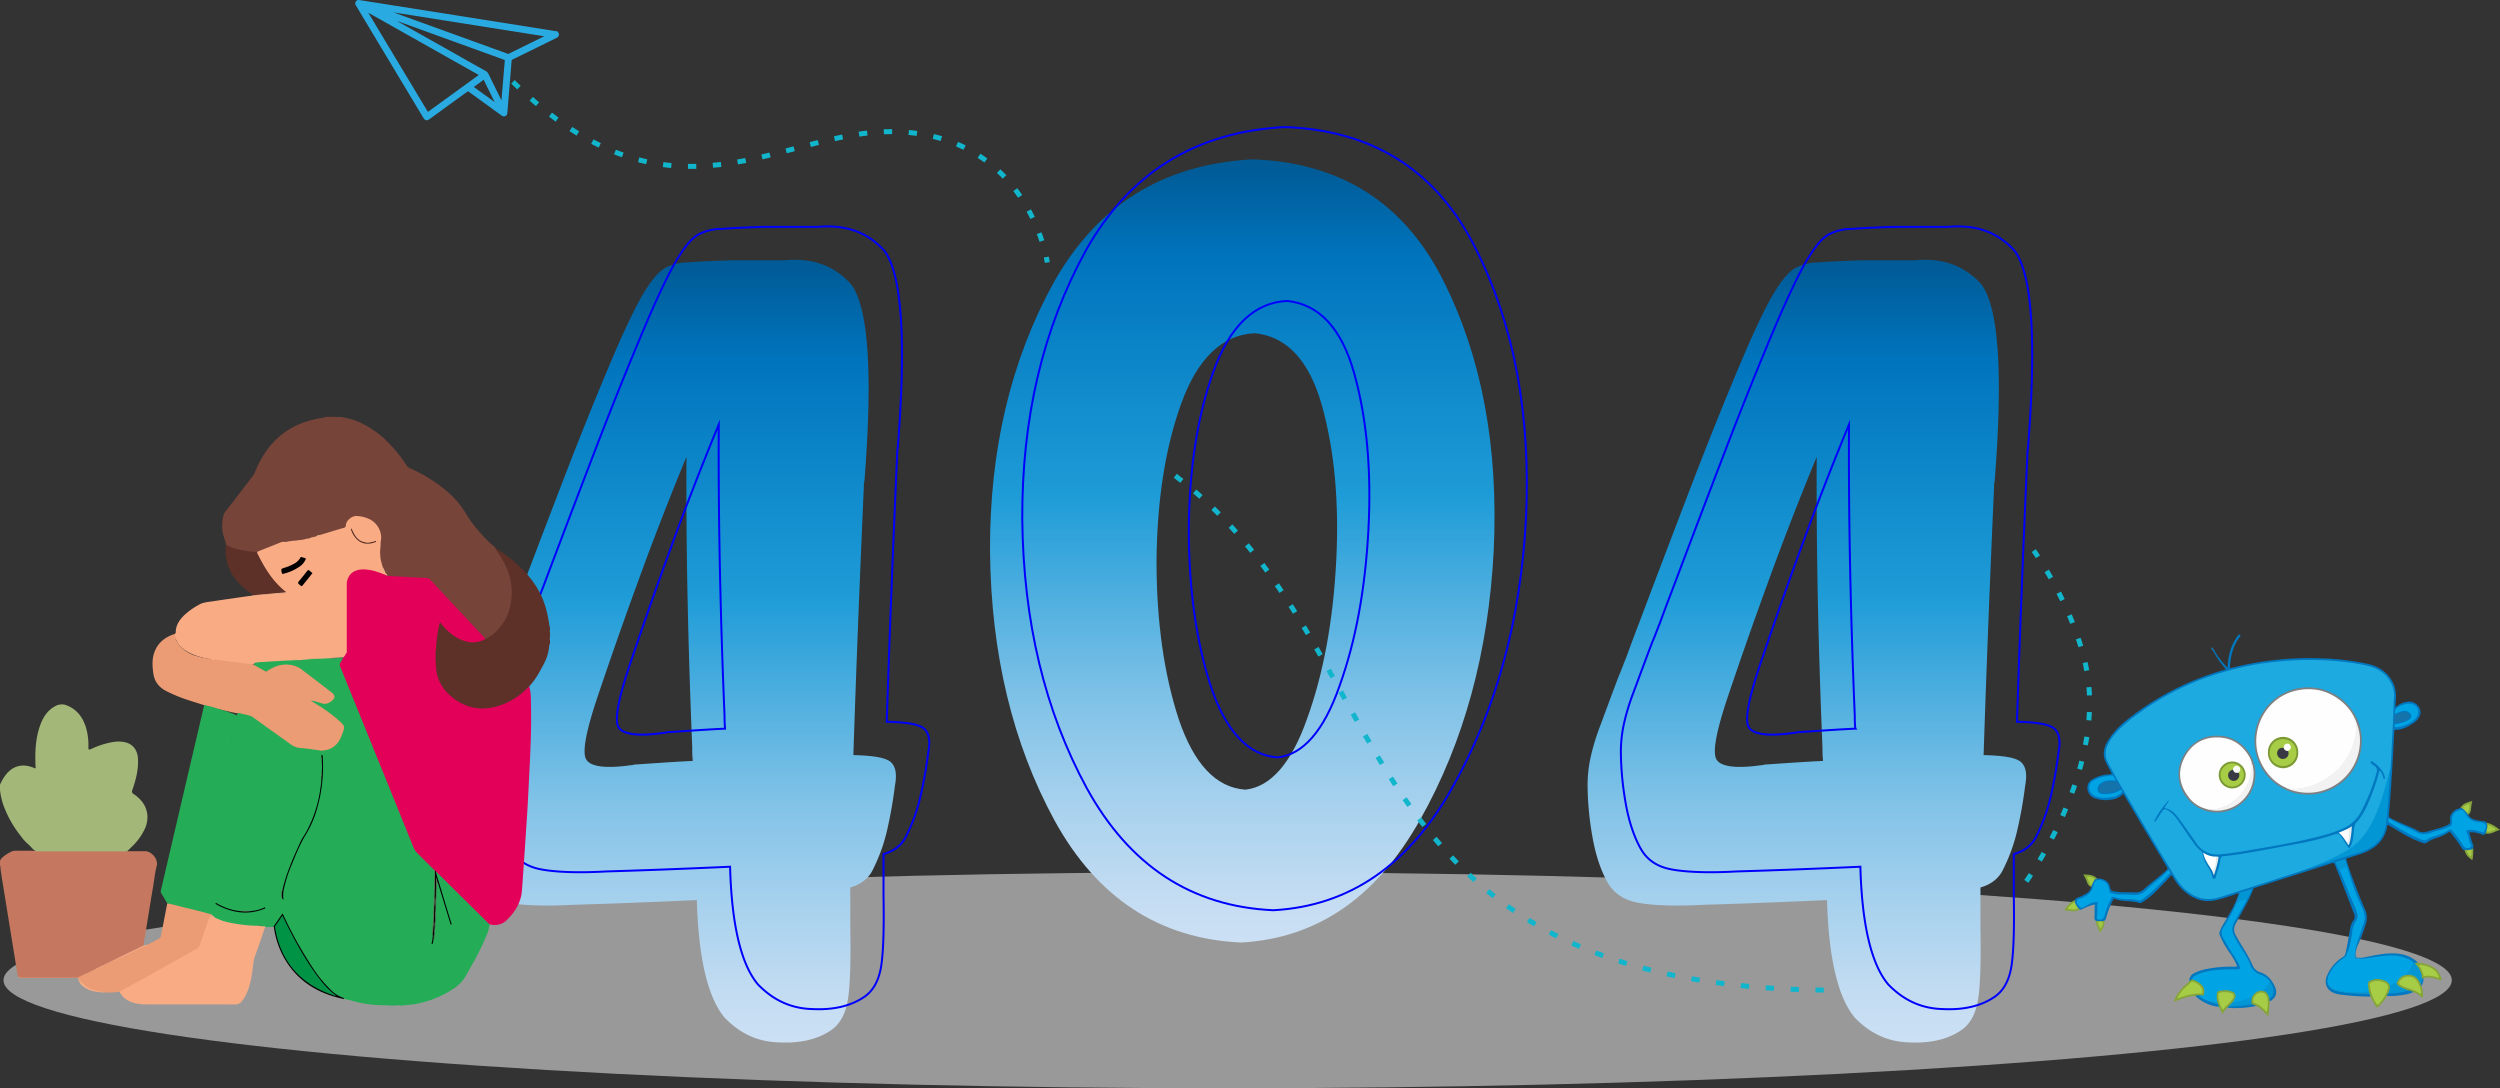 <svg xmlns="http://www.w3.org/2000/svg" xmlns:xlink="http://www.w3.org/1999/xlink" viewBox="0 0 1504.11 654.75"><rect x="0" y="0" width="1504.11" height="654.75" fill="#333333" stroke="none"/><defs><style>.cls-1{fill:#fff;opacity:0.5;}.cls-2{fill:url(#Cielo);}.cls-3,.cls-6{fill:none;}.cls-3{stroke:blue;stroke-width:1.2px;}.cls-3,.cls-6,.cls-7{stroke-miterlimit:10;}.cls-4{fill:url(#Cielo-2);}.cls-5{fill:url(#Cielo-3);}.cls-6{stroke:#11b6cc;stroke-width:3px;stroke-dasharray:5 10;}.cls-7{fill:#29abe2;stroke:#29abe2;}.cls-8{fill:#0077bf;}.cls-9{fill:#85a538;}.cls-10{fill:#84a538;}.cls-11{fill:#0178c0;}.cls-12{fill:#0378c0;}.cls-13{fill:#0278c0;}.cls-14{fill:#0379c0;}.cls-15{fill:#86a63a;}.cls-16{fill:#87a73a;}.cls-17{fill:#87a63a;}.cls-18{fill:#87a63b;}.cls-19{fill:#87a73c;}.cls-20{fill:#0c80c5;}.cls-21{fill:#0b7ebf;}.cls-22{fill:#1385c8;}.cls-23{fill:#1582c5;}.cls-24{fill:#1caae0;}.cls-25{fill:#00a3e3;}.cls-26{fill:#0396d5;}.cls-27{fill:#1373aa;}.cls-28{fill:#0296d5;}.cls-29{fill:#a6cc46;}.cls-30{fill:#a6cb46;}.cls-31{fill:#a5ca46;}.cls-32{fill:#a7cc46;}.cls-33{fill:#0396d4;}.cls-34{fill:#a3c947;}.cls-35{fill:#7d7f81;}.cls-36{fill:#7d8082;}.cls-37{fill:#fdfefe;}.cls-38{fill:#fdfdfe;}.cls-39{fill:#e8eaec;}.cls-40{fill:#e6eaeb;}.cls-41{fill:#fefefe;}.cls-42{fill:#f2f2f3;}.cls-43{fill:#7b9933;}.cls-44{fill:#383943;}.cls-45{fill:#fdfdfc;}.cls-46{fill:#fcfcfb;}.cls-47{fill:#24ad56;}.cls-48{fill:#774439;}.cls-49{fill:#c5785f;}.cls-50{fill:#a3b779;}.cls-51{fill:#5d3128;}.cls-52{fill:#f9ab84;}.cls-53{fill:#eb9c74;}.cls-54{fill:#a0bf7c;}.cls-55{fill:#acaa77;}.cls-56{fill:#f8b893;}.cls-57{fill:#fab18b;}.cls-58{fill:#e20059;}.cls-59{fill:#010101;}.cls-60{fill:#030303;}.cls-61{fill:#5e7759;}.cls-62{fill:#f9b28b;}.cls-63{fill:#557c58;}.cls-64{fill:#5d7658;}.cls-65{fill:#557558;}.cls-66{fill:#678362;}.cls-67{fill:#60795a;}.cls-68{fill:#60795b;}.cls-69{fill:#fda177;}.cls-70{fill:#4a6f53;}.cls-71{fill:#688463;}.cls-72{fill:#678361;}.cls-73{fill:#fca277;}.cls-74{fill:#466f52;}.cls-75{fill:#e5c7af;}.cls-76{fill:#f5b794;}.cls-77{fill:#64342d;}.cls-78{fill:#f3b796;}.cls-79{fill:#f0c6a9;}.cls-80{fill:#cb725f;}.cls-81{fill:#f3aa86;}.cls-82{fill:#4f3623;}.cls-83{fill:#f9ae87;}.cls-84{fill:#010000;}.cls-85{fill:#512821;}.cls-86{fill:#fbb586;}.cls-87{fill:#febb91;}.cls-88{fill:#ee015d;}.cls-89{fill:#981a3d;}.cls-90{fill:#5d7558;}.cls-91{fill:#009245;}.cls-92{fill:#566e52;}</style><linearGradient id="Cielo" x1="1087.08" y1="627.26" x2="1087.08" y2="156.31" gradientUnits="userSpaceOnUse"><stop offset="0" stop-color="#cce0f4"/><stop offset="0.06" stop-color="#c3dcf2"/><stop offset="0.17" stop-color="#a9d2ee"/><stop offset="0.31" stop-color="#80c2e7"/><stop offset="0.46" stop-color="#47acde"/><stop offset="0.57" stop-color="#1e9cd7"/><stop offset="0.87" stop-color="#0075be"/><stop offset="0.99" stop-color="#005b97"/></linearGradient><linearGradient id="Cielo-2" x1="747.41" y1="567.06" x2="747.41" y2="95.87" xlink:href="#Cielo"/><linearGradient id="Cielo-3" x1="407.08" y1="627.26" x2="407.08" y2="156.31" xlink:href="#Cielo"/></defs><title>Recurso 29</title><g id="Capa_2" data-name="Capa 2"><g id="Error_404" data-name="Error 404"><ellipse id="Base" class="cls-1" cx="738.61" cy="589.75" rx="736.5" ry="65"/><g id="_4" data-name="4"><path class="cls-2" d="M1192.16,171.15c10.43,14.22,13,53.72,7.9,118.5a8.68,8.68,0,0,0-.32,2.85c-2.21,49.93-4.42,103.65-6.32,161.8,12.64.32,20.23,1.58,23.07,4.74,2.53,2.84,3.16,7.27,1.9,13.91a251.94,251.94,0,0,1-4.43,25.28,103.59,103.59,0,0,1-8.53,24.33c-2.53,5.69-7.27,9.48-13.9,11.38v24.65c.31,18.64,0,32.55-1.27,41.71s-4.74,15.8-10.43,19.59c-7.9,5.38-18.33,7.9-31,7.27-12.95-.31-23.7-5.37-32.86-14.85-10.11-12-15.8-35.71-16.75-70.79-27.81,1.27-52.78,2.21-74.58,2.85-17.7.94-31,.31-39.19-1.27-8.53-1.58-14.54-5.69-18.33-12.32C963,523.51,959.88,514,958,503a184.54,184.54,0,0,1-2.85-31,80.27,80.27,0,0,1,1.58-15.17,131.74,131.74,0,0,1,5.69-19.28c2.85-7.58,6.64-18,11.69-31.29,1.58-3.47,2.85-7.26,4.43-11.06q3.79-10.43,8.53-22.75,15.16-40.29,33.18-87.22c12-31,22.76-57.2,31.92-78.37,6.95-15.49,12.33-26.55,16.75-33.19,4.43-6.95,8.53-11.37,12.33-12.95a28.82,28.82,0,0,1,13-2.85c7.59-.63,16.12-.94,25.92-1.26H1152C1168.77,155,1182.05,159.77,1192.16,171.15Zm-95.67,278.76c-2.52-60.68-3.79-119.14-3.47-175.08-10.43,25.29-20.54,51.2-30,77.43-9.48,25.91-17.07,48-23.07,65.73-7.27,21.49-9.8,34.45-7.27,38.87s11.69,5.69,27.18,3.48a3.43,3.43,0,0,0,1.58-.32c9.79-.63,21.8-1.58,35.39-2.21A67.91,67.91,0,0,1,1096.49,449.91Z"/><path class="cls-3" d="M1212.22,151.08c10.43,14.22,13,53.73,7.9,118.51a8.92,8.92,0,0,0-.31,2.84c-2.22,49.94-4.43,103.66-6.32,161.81,12.64.31,20.22,1.58,23.07,4.74,2.52,2.84,3.16,7.27,1.89,13.9a254,254,0,0,1-4.42,25.28,103.66,103.66,0,0,1-8.54,24.34c-2.52,5.69-7.26,9.48-13.9,11.37v24.65c.32,18.65,0,32.55-1.26,41.72s-4.74,15.8-10.43,19.59c-7.9,5.37-18.33,7.9-31,7.27-13-.32-23.7-5.37-32.87-14.85-10.11-12-15.8-35.71-16.75-70.79-27.81,1.26-52.77,2.21-74.58,2.84-17.7,1-31,.32-39.19-1.26-8.53-1.58-14.53-5.69-18.32-12.33-4.11-7.27-7.27-16.75-9.17-27.81a185.52,185.52,0,0,1-2.84-31,79.54,79.54,0,0,1,1.58-15.17,130.78,130.78,0,0,1,5.69-19.27c2.84-7.59,6.63-18,11.69-31.29,1.58-3.47,2.84-7.27,4.42-11.06q3.79-10.42,8.54-22.75,15.17-40.29,33.18-87.22c12-31,22.75-57.2,31.92-78.38,7-15.48,12.32-26.54,16.74-33.18,4.43-7,8.54-11.38,12.33-13a29,29,0,0,1,13-2.84c7.58-.63,16.11-.95,25.91-1.26h31.92C1188.84,135,1202.11,139.71,1212.22,151.08Zm-96.31,279.41c-2.53-60.67-3.79-119.14-3.48-175.07-10.42,25.28-20.54,51.19-30,77.42-9.48,25.92-17.06,48-23.07,65.73-7.27,21.49-9.79,34.45-7.27,38.87s11.7,5.69,27.18,3.48a3.39,3.39,0,0,0,1.58-.32c9.8-.63,21.81-1.58,35.4-2.21A67.83,67.83,0,0,1,1115.91,430.49Z"/></g><g id="_0" data-name="0"><path class="cls-4" d="M634.51,493.74q-37.92-69.69-38.87-161.8-.48-91.5,38.24-161.81c26.23-46.77,66-71.42,119.77-74.26q79.64,2.85,114.71,73C891.75,215.32,901.54,269.36,898.7,331Q894,423,854.46,493.11c-26.23,46.77-61.94,71.42-107.76,73.95C697.4,564.84,660.11,540.19,634.51,493.74Zm152-61.63c9.8-27.17,15.49-58.46,17.38-93.85,1.9-35.71-.94-67-8.53-94.18s-21.17-41.71-40.45-43.61c-19.59.95-34.44,15.17-44.24,42.35s-14.54,58.78-14.85,94.8q0,54,13.27,94.81c9.16,27.18,22.44,41.4,40.13,42.66C764.39,473.51,777,459.29,786.51,432.11Z"/><path class="cls-3" d="M653.92,474.32Q616,404.65,615.05,312.52q-.46-91.48,38.24-161.8,39.35-70.15,119.77-74.27,79.65,2.85,114.72,73C911.16,195.91,921,250,918.12,311.57q-4.74,92-44.25,162.12c-26.23,46.77-61.94,71.42-107.76,73.95C716.81,545.43,679.52,520.78,653.92,474.32Zm152-61.62c9.8-27.18,15.48-58.47,17.38-93.86,1.9-35.71-.95-67-8.53-94.17S793.61,183,774.33,181.06c-19.6.94-34.45,15.16-44.24,42.34s-14.54,58.78-14.86,94.81q0,54,13.27,94.8c9.17,27.18,22.44,41.4,40.14,42.67C783.81,454.1,796.45,439.88,805.93,412.7Z"/></g><g id="_4-2" data-name="4"><path class="cls-5" d="M512.16,171.15c10.43,14.22,13,53.72,7.9,118.5a8.68,8.68,0,0,0-.32,2.85c-2.21,49.93-4.42,103.65-6.32,161.8,12.64.32,20.23,1.58,23.07,4.74,2.53,2.84,3.16,7.27,1.9,13.91A251.94,251.94,0,0,1,534,498.23a103.59,103.59,0,0,1-8.53,24.33c-2.53,5.69-7.27,9.48-13.9,11.38v24.65c.31,18.64,0,32.55-1.27,41.71s-4.74,15.8-10.43,19.59c-7.9,5.38-18.33,7.9-31,7.27-12.95-.31-23.7-5.37-32.86-14.85-10.11-12-15.8-35.71-16.75-70.79-27.81,1.27-52.78,2.21-74.58,2.85-17.7.94-31,.31-39.19-1.27-8.53-1.58-14.54-5.69-18.33-12.32C283,523.51,279.88,514,278,503a184.54,184.54,0,0,1-2.85-31,80.27,80.27,0,0,1,1.58-15.17,131.74,131.74,0,0,1,5.69-19.28c2.85-7.58,6.64-18,11.69-31.29,1.58-3.47,2.85-7.26,4.43-11.06q3.8-10.43,8.53-22.75,15.17-40.29,33.18-87.22c12-31,22.76-57.2,31.92-78.37,6.95-15.49,12.33-26.55,16.75-33.19,4.43-6.95,8.53-11.37,12.33-12.95a28.82,28.82,0,0,1,12.95-2.85c7.59-.63,16.12-.94,25.92-1.26H472C488.77,155,502.05,159.77,512.16,171.15ZM416.49,449.91C414,389.23,412.7,330.77,413,274.83c-10.43,25.29-20.54,51.2-30,77.43-9.48,25.91-17.07,48-23.07,65.73-7.27,21.49-9.8,34.45-7.27,38.87s11.69,5.69,27.18,3.48a3.43,3.43,0,0,0,1.58-.32c9.79-.63,21.8-1.58,35.39-2.21A67.91,67.91,0,0,1,416.49,449.91Z"/><path class="cls-3" d="M532.22,151.08c10.43,14.22,13,53.73,7.9,118.51a8.92,8.92,0,0,0-.31,2.84c-2.22,49.94-4.43,103.66-6.32,161.81,12.64.31,20.22,1.58,23.07,4.74,2.52,2.84,3.16,7.27,1.89,13.9A254,254,0,0,1,554,478.16a103.66,103.66,0,0,1-8.54,24.34c-2.52,5.69-7.26,9.48-13.9,11.37v24.65c.32,18.65,0,32.55-1.26,41.72s-4.74,15.8-10.43,19.59c-7.9,5.37-18.33,7.9-31,7.27-13-.32-23.7-5.37-32.87-14.85-10.11-12-15.8-35.71-16.75-70.79-27.81,1.26-52.77,2.21-74.58,2.84-17.7,1-31,.32-39.19-1.26-8.53-1.58-14.53-5.69-18.32-12.33-4.11-7.27-7.27-16.75-9.17-27.81a185.52,185.52,0,0,1-2.84-31,79.54,79.54,0,0,1,1.58-15.17,130.78,130.78,0,0,1,5.69-19.27c2.84-7.59,6.63-18,11.69-31.29,1.58-3.47,2.84-7.27,4.42-11.06q3.8-10.42,8.54-22.75,15.17-40.29,33.18-87.22c12-31,22.75-57.2,31.92-78.38,6.95-15.48,12.32-26.54,16.74-33.18,4.43-7,8.54-11.38,12.33-13a29,29,0,0,1,13-2.84c7.58-.63,16.11-.95,25.91-1.26h31.92C508.84,135,522.11,139.71,532.22,151.08ZM435.91,430.49c-2.53-60.67-3.79-119.14-3.48-175.07-10.42,25.28-20.54,51.19-30,77.42-9.48,25.92-17.06,48-23.07,65.73-7.27,21.49-9.79,34.45-7.27,38.87s11.7,5.69,27.18,3.48a3.39,3.39,0,0,0,1.58-.32c9.8-.63,21.81-1.58,35.4-2.21A67.83,67.83,0,0,1,435.91,430.49Z"/></g><g id="Line"><path class="cls-6" d="M1219.11,530.26s43.72-60.65,37.5-119c-4.24-39.85-33-80-33-80"/><path class="cls-6" d="M308.61,49.25c96.5,94.5,161,28,230.5,30,80.13,2.31,91,78.65,91,78.65"/><path class="cls-6" d="M707.11,286.25c139.5,105.5,96,309.5,397.5,309.5"/></g><g id="Plane"><path class="cls-7" d="M215.48.52a1.56,1.56,0,0,0-1,2.35c1,1.7,2,3.38,3,5.06l37.57,62.55a1.22,1.22,0,0,1,.12.19c.84,1.36,1.62,1.53,2.9.61,2.79-2,5.57-4,8.35-6.06q7.29-5.28,14.56-10.57a.83.83,0,0,1,1.16,0l19.47,14.11a5.08,5.08,0,0,0,.61.42A1.53,1.53,0,0,0,304.71,68c.17-1.64.29-3.28.42-4.92q1.1-13.23,2.17-26.45a1.4,1.4,0,0,1,.93-1.32q13.14-6.42,26.25-12.89c1.31-.64,1.7-1.74.93-2.62a1.79,1.79,0,0,0-1.16-.57l-22.36-3.55L280.8,10.75,248.32,5.61l-31.75-5A3.77,3.77,0,0,0,215.48.52Zm4.92,6.13.1-.12.52.25c3.81,2.14,7.63,4.27,11.44,6.42l20.69,11.66,27,15.23c2.72,1.53,5.43,3.07,8.16,4.58.6.33.57.55,0,.88-.37.24-.72.52-1.08.78Q272.57,57,257.89,67.62c-.51.37-.76.3-1-.23a2,2,0,0,0-.19-.31q-16.15-26.88-32.3-53.75Zm11.81-.32,0-.11,96.6,15.3a1.47,1.47,0,0,1-.6.48L306.32,32.78a1.28,1.28,0,0,1-1.13,0l-4.29-1.56L241.21,9.6Zm1.56,3.89,1,.36,26.13,9.48,42.69,15.47a.8.8,0,0,1,.61,1c-.7,8.22-1.37,16.45-2.06,24.67,0,.22.08.5-.22.68-.13-.23-.26-.43-.36-.65q-4-8.13-8-16.27A3.86,3.86,0,0,0,292,43.15q-5.67-3.13-11.32-6.34l-31.92-18c-3.23-1.83-6.48-3.63-9.7-5.48C237.25,12.34,235.53,11.27,233.77,10.22Zm65,52.42-.12.1c-.18-.12-.37-.22-.54-.34l-13.06-9.47c-.82-.59-.83-.6,0-1.21,1.82-1.33,3.67-2.64,5.47-4,.57-.42.77-.31,1.06.28,1.86,3.84,3.75,7.67,5.64,11.5C297.8,60.54,298.3,61.59,298.81,62.64Z"/></g><g id="Monster"><path class="cls-8" d="M1261.69,528.56a8.68,8.68,0,0,1,3.81.53,6,6,0,0,1,4,4.68,2.54,2.54,0,0,0,2.59,2.54c1.24.11,2.47.41,3.72.45,3.12.1,6.25.09,9.38.12a6.32,6.32,0,0,0,4.47-1.75c4.46-4,9.33-7.52,13.75-11.56.65-.61.85-1,.33-1.89q-9.92-16.54-19.75-33.16c-2-3.34-4-6.67-5.93-10-.44-.76-.67-1-1.39-.22a11,11,0,0,1-6.66,2.83,18.9,18.9,0,0,1-9.63-.86,6.65,6.65,0,0,1-4.5-5.68c-.32-2.8,1.16-4.67,3.45-6a22,22,0,0,1,10.12-2.73c1.11-.05,1.19-.32.66-1.2-1.08-1.8-1.92-3.72-2.92-5.57-2.59-4.83-1.5-9.48,1.22-13.84a50.22,50.22,0,0,1,11.78-12.55A167.05,167.05,0,0,1,1338.27,403c.25-.07.5-.18.93-.33a72,72,0,0,1-8-11.4c-.12-.21-.16-.45,0-.58s.4.08.57.2h0c.12.46.54.72.74,1.12a61.08,61.08,0,0,0,7.68,9.8,45.28,45.28,0,0,1,1.18-8.61,28.73,28.73,0,0,1,4.9-10.63c.33-.44.66-1.14,1.36-.6s.11,1-.2,1.39c-3.87,5.16-5.28,11.14-5.79,17.43-.08.92,0,1.25,1.12,1a188.36,188.36,0,0,1,53.65-5.72,154.46,154.46,0,0,1,27.78,3.26c6.43,1.39,11.72,4.55,15.06,10.43a19.39,19.39,0,0,1,2.16,11.41c-.11,1.33-.18,2.67-.27,4,.62.19.86-.3,1.19-.53a13,13,0,0,1,5.89-2.43,6.92,6.92,0,0,1,6.76,2.69,5.68,5.68,0,0,1,.37,6.76,9.58,9.58,0,0,1-3,3.2c-3.42,2.24-6.92,4.31-11.21,4.26-.77,0-.61.51-.63.89-.15,2.41-.3,4.82-.41,7.23-.67,14-1.53,28-2.76,42-.22,2.44-.23,2.44,2,3.54,4,2,8.24,3.68,12.37,5.48a18.37,18.37,0,0,1,2.49,1.3,6.75,6.75,0,0,0,5.78.85c4.06-1.21,8.23-2.08,12.13-3.81,1.48-.66,2.36-1.42,2-3.31-.62-3.42,2.59-6.21,5-6.82l1.17-.31a1.24,1.24,0,0,1,1.32.08,9.93,9.93,0,0,1,2.89,2.92c.19.37.58.65.53,1.14a5.81,5.81,0,0,0,3.85,2.82,37,37,0,0,0,6,1.07,1.34,1.34,0,0,1,1.28.93c.81.79.48,1.82.55,2.76a11,11,0,0,1-.56,2.47,2.05,2.05,0,0,1-.84,1.14c-.44.9-1,1-2,.63a17.82,17.82,0,0,0-6.37-1.4c-.94,0-1.39,0-1,1.24.71,2,1,4.16,2,6.11a4,4,0,0,1,0,2.5c-.17.55-.67.64-1.11.81a10.73,10.73,0,0,1-1.66.37,4.65,4.65,0,0,1-2.42-.27c-1-.18-1.47-1-1.95-1.71a75.28,75.28,0,0,0-6.32-8.64c-.34-.4-.57-.89-1.27-.38a31.19,31.19,0,0,1-8,3.69,18.53,18.53,0,0,0-5.14,2.54,2.45,2.45,0,0,1-2.54.13,70.56,70.56,0,0,1-14.29-7c-1.94-1.18-3.92-2.31-5.87-3.5-.63-.38-1-.47-1.13.45-1.57,9.1-7.69,13.92-15.89,16.73-2.57.88-5.18,1.69-7.78,2.47-.87.26-1.08.6-.79,1.51,2.3,7.19,4.91,14.26,7.72,21.27,1.1,2.73,2.24,5.45,3.44,8.14a12.08,12.08,0,0,1,.51,8.51,113.35,113.35,0,0,1-4.18,11.44,23.81,23.81,0,0,0-2.09,6.21c-.27.06-.4-.11-.5-.31a4.16,4.16,0,0,1,.15-2.24,139.32,139.32,0,0,1,4.44-14.17,12.46,12.46,0,0,0-.33-9.73,152.1,152.1,0,0,1-9.18-25.11c-.25-1.17-.57-2.32-.86-3.48-.18-.71-.58-.92-1.28-.69-1.14.38-2.26.81-3.42,1.1-.69.17-.69.55-.42,1.09.71,1.38,1.45,2.75,2,4.19,2.86,6.16,5.18,12.54,7.83,18.78.86,2,1.81,4,2.48,6.07a6.51,6.51,0,0,1-.52,5.77,17.53,17.53,0,0,0-2.25,7.23,46.68,46.68,0,0,1-3,12.18,6.44,6.44,0,0,1-2.38,3,24.31,24.31,0,0,0-8.39,9.54,9.88,9.88,0,0,0-.9,2.65c-.42,2.72.57,4.48,3.37,6.06a14.82,14.82,0,0,0,5.89,1.56,126.11,126.11,0,0,0,14,.83,3,3,0,0,1,1.56.32c.54.42.94.89.54,1.63a149.9,149.9,0,0,1-18.7-1.33,14.78,14.78,0,0,1-2.34-.57c-4.7-1.5-6.9-5.63-5.12-10.24a23.53,23.53,0,0,1,9.69-11.63,3,3,0,0,0,1.52-2c1.2-5,2-10,2.84-15a11.91,11.91,0,0,1,2-5.07,3.72,3.72,0,0,0,.49-3.79c-2.86-7.32-5.67-14.66-8.51-22-1-2.54-2.08-5-3-7.6-.42-1.17-.92-1.33-2.06-1q-20.78,6.7-41.58,13.32c-1.53.49-3.06,1-4.61,1.43a1.36,1.36,0,0,0-1,.9c-2.23,6.22-5.79,11.77-8.84,17.58-.52,1-1,2-1.58,3a6.81,6.81,0,0,0,.09,7.37c1.93,3.37,3.95,6.69,5.95,10a73.48,73.48,0,0,1,4,7.74A7.37,7.37,0,0,0,1360,585c4.38,1.41,6.94,4.76,8.72,8.73,1.67,3.72.45,6.8-3.17,8.78a1.57,1.57,0,0,1-.42-1.79c3.55-2.46,2.65-5.76,1.08-8.69a6.15,6.15,0,0,0-.9-1.3,12.5,12.5,0,0,0-6.24-4.41,7.77,7.77,0,0,1-5-4.69c-2.1-5.42-5.48-10.1-8.49-15-.68-1.11-1.2-2.29-1.8-3.44a8.69,8.69,0,0,1,.21-8.58c1.92-3.58,4-7.05,6-10.6.55-1,1.12-1.92,1.64-2.91a44.45,44.45,0,0,0,2.72-5.81c-2,.59-3.83,1.29-5.71,1.81a1.85,1.85,0,0,0-.9.76c-.68.51-.6-.86-1.23-.48a99.91,99.91,0,0,1-13.9,4.35c-7,1.38-13-.87-18.34-5.4a30.54,30.54,0,0,1-7-8.87c-.53-1-.85-.91-1.56-.15-2.86,3.08-5.77,6.1-8.71,9.1a43.66,43.66,0,0,1-8.06,6.39,2.15,2.15,0,0,1-1.88.5c-3-1-6.14-1-9.25-1.3a19.42,19.42,0,0,1-5.23-1.09c-.64-.24-1-.2-1.33.51a62.41,62.41,0,0,0-4.12,10.88,3,3,0,0,1-1,1.71,5.47,5.47,0,0,1-5.24,0,2.43,2.43,0,0,1-.78-2.17c.25-2.31-.11-4.63.24-6.93.14-.9-.47-.66-.92-.55a42,42,0,0,0-6.58,2.55c-.52.23-1,.61-1.63.33a4.79,4.79,0,0,1-1.28-1,7,7,0,0,1-1.91-3.68,1.63,1.63,0,0,1,.31-1,2.83,2.83,0,0,1,1.74-1.52,26.89,26.89,0,0,0,5.26-2.55,5.87,5.87,0,0,0,2.9-3.81,1.55,1.55,0,0,1,.09-1.14,9.15,9.15,0,0,1,1.91-3.6A1.7,1.7,0,0,1,1261.69,528.56Z"/><path class="cls-8" d="M1317.26,590.23a4.68,4.68,0,0,1,2.63-4.61,25.45,25.45,0,0,1,8-2.67,75.6,75.6,0,0,1,16.79-1.34c1.16,0,1.35-.24.89-1.31a46,46,0,0,0-4.51-7.59,59.46,59.46,0,0,1-5.57-10.06,2.74,2.74,0,0,1,0-2.21,22,22,0,0,1,1.28-2.94c2.35-4,4.89-8,7-12.13.61-.55.74-1.38,1.19-2s.63-.28.7.26a82,82,0,0,1-5,10.09c-.88,1.61-1.86,3.16-2.83,4.71a5,5,0,0,0-.17,5.33c1.62,3.19,3.54,6.21,5.45,9.23,1.62,2.56,3.42,5,4.48,7.92.67,1.8.46,2.14-1.43,2.49a22.28,22.28,0,0,1-4.54.19,63,63,0,0,0-14,1.29,24.29,24.29,0,0,0-6.19,2.14,4.53,4.53,0,0,0-2.42,2.37C1318.52,589.79,1318.13,590.51,1317.26,590.23Z"/><path class="cls-9" d="M1317.26,590.23c.67-.09.91-.91,1.61-.94,1.62-.39,2.8.68,4,1.36a6.52,6.52,0,0,1,3.44,7.28c-.25.84-.63,1.49-1.67,1.32a5.5,5.5,0,0,0-2.32,0,2.59,2.59,0,0,1-1.65-.16,35.06,35.06,0,0,0-10.54,2.8c-.69.27-1.37.56-2.28.94a17.74,17.74,0,0,1,3.43-6.5,38.52,38.52,0,0,1,4.87-4.94A14.82,14.82,0,0,0,1317.26,590.23Z"/><path class="cls-10" d="M1426.17,599.52a2.76,2.76,0,0,0-.49-1.32,4.61,4.61,0,0,1-.87-1.94,28.26,28.26,0,0,1-.5-3.3,2.63,2.63,0,0,1,1.71-3.23,10.09,10.09,0,0,1,8.92,0,5,5,0,0,1,3,2.68c.72,1.87,0,3.52-.77,5.17a5.59,5.59,0,0,1-1.1,1.66,26.66,26.66,0,0,1-5.22,6.51c-.63.55-.91.57-1.39-.18C1428.23,603.64,1427.24,601.56,1426.17,599.52Z"/><path class="cls-10" d="M1456.85,593.12a19.41,19.41,0,0,1,.93,6.19c0,.31.12.65-.23.84s-.57,0-.79-.28a13.64,13.64,0,0,0-4.88-3c-1,.12-1.85-.59-2.82-.75a19.38,19.38,0,0,1-6.17-2.77,2,2,0,0,1-.88-2.61,6.66,6.66,0,0,1,4.85-4.3c4.57-1.24,7.84,1.12,9.5,4.79C1456.55,591.87,1457,592.42,1456.85,593.12Z"/><path class="cls-11" d="M1421.32,576.2c6.34-1.23,12.63-2.82,19.16-2.61,5.19.16,9.92,1.58,13.83,5.17a3.32,3.32,0,0,1,.32.42c-.54.53-1.25.31-1.88.43a2.39,2.39,0,0,1-1.22-.55,20.32,20.32,0,0,0-11.94-3.76,69,69,0,0,0-14,1.47,23.81,23.81,0,0,1-5.19.39,2.33,2.33,0,0,1-1.54-.34c-.1-.5.28-.4.56-.44C1420.07,576.29,1420.73,576.57,1421.32,576.2Z"/><path class="cls-9" d="M1452.73,579.44c.59-.42,1.28-.08,1.9-.26a22.33,22.33,0,0,1,8.83,2.41,10.28,10.28,0,0,1,5.31,7.17c.19,1,0,1.33-1,.87a20.91,20.91,0,0,0-6.08-1.49,6,6,0,0,0-3.52.49c-.78.69-1.09.16-1.34-.51a13.09,13.09,0,0,0-3.28-7.31A2.55,2.55,0,0,1,1452.73,579.44Z"/><path class="cls-9" d="M1365.32,600.64l.21,1.84a69.59,69.59,0,0,1-.89,9c-2.39-2.34-4.3-5-7.3-6.3-1.18-.28-2.59-.12-3-1.68a6.87,6.87,0,0,1,.5-4.12,6.64,6.64,0,0,1,4.66-3.64c3.2-.19,5,.91,5.81,3.59A1.49,1.49,0,0,1,1365.32,600.64Z"/><path class="cls-10" d="M1340.11,606.22c-.55.58-1.14,1.13-1.63,1.75a22.39,22.39,0,0,0-1.29,2c-1-1.29-1.29-2.91-2.16-4.22-.55-.38-.65-1-.91-1.57s-.32-1.24-.54-1.84a11.34,11.34,0,0,1-.3-4.26,2.23,2.23,0,0,1,2.09-2.38,14.69,14.69,0,0,1,5.87-.09c4.09.77,5.09,3.34,2.73,6.79a27.07,27.07,0,0,1-2.64,2.92A3.72,3.72,0,0,1,1340.11,606.22Z"/><path class="cls-12" d="M1449.19,595.87a8.6,8.6,0,0,1,2.69,1c-3.06,1.46-6.37,1.83-9.68,2.17a43.08,43.08,0,0,1-6.12.2,3.79,3.79,0,0,1,.79-1.56c1.29-.69,2.71-.31,4.06-.51,2.24-.33,4.48-.66,6.68-1.17C1448.14,595.9,1448.67,596,1449.19,595.87Z"/><path class="cls-13" d="M1334.42,604.13a4.31,4.31,0,0,1,.61,1.62,24,24,0,0,1-14.33-6.67,10.07,10.07,0,0,1,4.09-.09,1,1,0,0,1-1.22.27,25.89,25.89,0,0,0,5.34,2.76,40.9,40.9,0,0,0,4.48,1.56A2.16,2.16,0,0,1,1334.42,604.13Z"/><path class="cls-14" d="M1340.11,606.22a2.77,2.77,0,0,1,1-1c2.88-.19,5.77-.34,8.63-.69,1.62-.2,3.3-.15,4.81-.95.17.72.82.79,1.37,1a3.94,3.94,0,0,1,1.41.65,50.92,50.92,0,0,1-10.57,1.22A32.26,32.26,0,0,1,1340.11,606.22Z"/><path class="cls-15" d="M1248.32,541.53l0,1.2c-.83,1.12-2.15,1.71-3,2.81-.2.27-.66.45-.47.87s.55.19.84.27a7.19,7.19,0,0,0,4.55-.47,3.12,3.12,0,0,1,1,1,8.55,8.55,0,0,1-6.21.82c-1-.17-2-.24-3.12-.39C1243.58,545.09,1245.42,542.77,1248.32,541.53Z"/><path class="cls-16" d="M1496.48,497.89c-.09-.95-.17-1.9-.26-2.84,3,.53,5.32,2.28,7.89,4.24-3.09.78-5.51,3-8.74,2.13l.52-1.08c1.35-.41,2.8-.35,4.11-1,.82-.42.82-.7.08-1.14-.35-.21-.71-.38-1-.59C1498.09,497,1497.19,496.63,1496.48,497.89Z"/><path class="cls-17" d="M1258.58,532.55l-.36,1.1a4.09,4.09,0,0,1-2.45-2.48,21.74,21.74,0,0,0-2.4-5c3.21,0,6.12,0,8.32,2.4l-1.25.51a11.88,11.88,0,0,0-3.08-1.23c-1.13-.19-1.3,0-.94,1.08A8.8,8.8,0,0,0,1258.58,532.55Z"/><path class="cls-18" d="M1485.07,490.23a1.84,1.84,0,0,1-.68-.9,11.48,11.48,0,0,0,1-4.36c0-.73-.21-.84-.86-.58a10,10,0,0,0-2.9,2l-1.3-.34c1.52-2.76,4.26-3.35,7.2-4.18-.7,2-.63,3.89-1,5.7A4.19,4.19,0,0,1,1485.07,490.23Z"/><path class="cls-19" d="M1260.87,554a11.32,11.32,0,0,0,5.24,0c.41,2.64-.83,4.71-2.36,6.67-.27.34-.52.31-.66-.12C1262.37,558.36,1261.14,556.35,1260.87,554Z"/><path class="cls-18" d="M1487,511.06l1-.56a31.62,31.62,0,0,1-.5,7c-2.41-1.56-4.21-3.34-4.69-6.14l2.52,0c-.93,1.18-.79,1.75.87,3.22a3.46,3.46,0,0,0,.44-1.88C1486.72,512.15,1486.56,511.54,1487,511.06Z"/><path class="cls-20" d="M1345.42,543.52c-.09-.55-.21-.29-.39,0-.44.62-.43,1.55-1.29,1.88a45.44,45.44,0,0,0,2.86-6.74c.12-.41.53-.91-.11-1.28.83-.76.69.4,1.07.53.45.84-.17,1.52-.35,2.26a17.73,17.73,0,0,1-1,2.61C1346.06,543.09,1346,543.57,1345.42,543.52Z"/><path class="cls-21" d="M1457,588c.16.56.4,1,1.1.65a7.19,7.19,0,0,1-1.28,4.49,4.45,4.45,0,0,1-.64-1.6C1456.78,590.41,1456.3,589.05,1457,588Z"/><path class="cls-22" d="M1421.32,576.2c-.68.73-1.72-.09-2.42.57-1.57.65-2.49.17-2.49-1.43,0-.79-.48-1.79.61-2.32l.28.27c0,3.06,0,3.06,3.23,2.9C1420.79,576.18,1421.06,576.2,1421.32,576.2Z"/><path class="cls-23" d="M1331.8,390.88c-.34-.1-.63-.11-.62.38a2.06,2.06,0,0,1-.79-1.45c0-.07.19-.23.26-.21C1331.36,389.73,1331.55,390.34,1331.8,390.88Z"/><path class="cls-23" d="M1332.53,392c-.42-.26-.82-.53-.74-1.12A1.59,1.59,0,0,1,1332.53,392Z"/><path class="cls-24" d="M1390.21,522.06c-8.16,2.85-16.4,5.44-24.63,8.09-8.4,2.7-16.78,5.44-25.2,8.09a56.54,56.54,0,0,1-8.07,2.37A20,20,0,0,1,1317,537c-4.42-3.15-7.31-7.45-10-12-3.52-6-7.23-12-10.81-18q-8.42-14.13-16.74-28.3c-3.07-5.23-6.18-10.44-9-15.8-1.21-2.3-2.75-4.49-3.37-7.1a11.72,11.72,0,0,1,.91-7.42,30,30,0,0,1,5.83-8.25c4.46-4.94,9.85-8.74,15.2-12.6a163.41,163.41,0,0,1,48-23A177.93,177.93,0,0,1,1356,400c4.23-.79,8.51-1.31,12.78-1.81a195.17,195.17,0,0,1,27.77-1c4.43.12,8.87.46,13.29,1a116.26,116.26,0,0,1,15,2.48c6.18,1.57,11.21,4.78,14,10.8a17.17,17.17,0,0,1,1.36,10,9.46,9.46,0,0,0-.06,1.07c-.19,5.21-.28,10.42-.59,15.63s-.57,10.12-.78,15.19c-.12,2.89-.35,5.77-.53,8.66-.86,5.71-2.68,11.16-4.33,16.66a99.09,99.09,0,0,1-5.9,15.23c-4.18,8.52-10.07,15.42-18.65,19.84A159.44,159.44,0,0,1,1390.21,522.06Z"/><path class="cls-25" d="M1417,573a4.47,4.47,0,0,0-.18,3.11c.22.93,1.32.55,2.06.64,3.91.31,7.68-.66,11.51-1.18,5.79-.78,11.59-1.41,17.23.9a11.71,11.71,0,0,1,4.25,2.43c.32.44.12.87-.05,1.27a20.56,20.56,0,0,1-3.32,5.59c-.49.56-1.15.62-1.72.93a7.53,7.53,0,0,0-4.54,4,10.62,10.62,0,0,1-3.89,2.18.46.46,0,0,1-.64-.3,5.44,5.44,0,0,0-3.33-2.72,10.11,10.11,0,0,0-7.93,0c-1.7.76-2,1.37-1.76,3.22.13,1.06.27,2.11.41,3.17-.06.78-.73.67-1.2.76a38.13,38.13,0,0,1-8.13.2c-4-.14-8.09-.44-11.91-2a5.46,5.46,0,0,1-3.28-6.84,21.55,21.55,0,0,1,6.92-10,38,38,0,0,1,3.31-2.48,3.74,3.74,0,0,0,1.2-1.88,47.14,47.14,0,0,0,3.14-12.92,15.62,15.62,0,0,1,2.22-6.81,6,6,0,0,0,.46-5.6c-1.25-3.82-3.14-7.38-4.59-11.12-1.78-4.61-3.74-9.15-5.62-13.72a.67.67,0,0,1,.21-1,23.21,23.21,0,0,1,3.74-1.59.64.64,0,0,1,.6.2,167,167,0,0,0,9.66,26.27,10.76,10.76,0,0,1,.18,8c-1.63,5.13-3.65,10.14-4.81,15.42A9.61,9.61,0,0,0,1417,573Z"/><path class="cls-25" d="M1345.42,543.52l.54-.81c1.62-1.17,3.56-1.49,5.43-2,.23-.07.54,0,.48.42-1,2.37-2.5,4.5-3.73,6.77s-2.63,4.54-3.88,6.84a8.86,8.86,0,0,0-.06,8.68c1.59,3.2,3.61,6.13,5.5,9.15a38.7,38.7,0,0,1,4,7.54,9.8,9.8,0,0,0,6.78,6.45,10.7,10.7,0,0,1,5.1,3.92c.29.45.06.85-.16,1.23a25.39,25.39,0,0,1-2.54,3.39c-.94,1.12-2.28.73-3.45,1a7.13,7.13,0,0,0-4.25,3.27,2.87,2.87,0,0,1-1.8,1.62,38.73,38.73,0,0,1-8.27,2.09c-.54.07-1.27.41-1.52-.51a20.45,20.45,0,0,0,1.1-2.13,2.73,2.73,0,0,0-1.57-3.85c-2.75-1.15-5.59-.89-8.42-.32-.73.15-.79.8-.9,1.35a13.52,13.52,0,0,0,.16,4.91c.24.86-.42.7-.85.7a17,17,0,0,1-4.27-.93,16.55,16.55,0,0,1-5.82-3.16l1.82-.1a1,1,0,0,0,1.15-.84,5.43,5.43,0,0,0-1.27-5.55,11.15,11.15,0,0,0-5.8-3.3,2.49,2.49,0,0,1,1.43-2.11c3.61-2.13,7.62-2.86,11.69-3.46a92.65,92.65,0,0,1,12.79-.54,13.15,13.15,0,0,0,2.25-.26c1-.2.64-.92.44-1.47a28.23,28.23,0,0,0-2.67-5.22c-2.52-4-5.14-7.92-7.35-12.1a5.58,5.58,0,0,1,.2-6.16A111.69,111.69,0,0,0,1345.42,543.52Z"/><path class="cls-26" d="M1390.21,522.06a73.22,73.22,0,0,1,7.44-3.22c6.23-2.75,12.46-5.47,18-9.6a38.48,38.48,0,0,0,9.8-11.49c4.34-7.24,7-15.16,9.31-23.21,1.19-4.17,2.32-8.37,3.47-12.55-.25,3.45-.52,6.9-.76,10.35-.2,2.79-.4,5.58-.56,8.38-.21,3.8-.62,7.59-1,11.39a38.71,38.71,0,0,1-1.23,7.33c-1.57,5.12-5,8.65-9.6,11.11-4.12,2.19-8.66,3.22-13.06,4.65q-10.47,3.4-21,6.73A5.08,5.08,0,0,1,1390.21,522.06Z"/><path class="cls-25" d="M1260.81,542.71c-2.43.29-4.51,1.51-6.64,2.63-.72.38-1.45,1.27-2.27.68a5.14,5.14,0,0,1-2.44-3.37c-.13-1.15.91-1.64,1.82-2a23.13,23.13,0,0,0,4.13-1.86,9.48,9.48,0,0,0,4.2-6.39c.58-3.34,3.57-3.6,6-2.27s3.12,3.51,3.46,5.88c.12.89.46,1.19,1.12,1.34a25.63,25.63,0,0,0,5.92.85c2.67,0,5.34,0,8,.24a8.84,8.84,0,0,0,7-2.82c3-2.82,6.13-5.42,9.27-8,1.27-1,2.36-2.32,3.56-3.45.28-.26.56-1.05,1.11-.29.37.52,1.1,1,.3,1.82-1,1-2,2.06-2.94,3.09a107.58,107.58,0,0,1-9.69,9.41c-1.31,1.07-2.68,2.07-4,3.11a2.43,2.43,0,0,1-2.24.42,27,27,0,0,0-7-.82,20.09,20.09,0,0,1-7.21-1.13c-1.12-.42-1.69-.1-2.19,1a50.08,50.08,0,0,0-4,10.46,2.82,2.82,0,0,1-3.52,2,1.31,1.31,0,0,1-1-1.75c.63-2.55-.11-5.17.49-7.71C1262.21,542.76,1261.56,542.61,1260.81,542.71Z"/><path class="cls-25" d="M1475.23,493.59c0-3.42,1.19-5.12,4.29-6a2.78,2.78,0,0,1,3.65,1.58c1.61,3.59,4.53,5.21,8.31,5.52a7.73,7.73,0,0,1,1.58.18c1,.31,2.25.39,2.51,1.66.3,1.54-.46,2.87-1.28,4.11-.24.37-.63.15-1,0a35.73,35.73,0,0,0-5.69-1.37,9.44,9.44,0,0,0-3.18.26c-.64.12-.75.59-.45,1.12,1.33,2.35,1.22,5.2,2.64,7.54.42.69.06,1.37-.7,1.77a2.91,2.91,0,0,1-3.82-1,70.58,70.58,0,0,0-5.89-8.25c-.35-.45-.8-.84-1.17-1.28a1,1,0,0,0-1.53-.15c-2.52,1.88-5.49,2.72-8.4,3.71a20.7,20.7,0,0,0-5.37,2.34,2.16,2.16,0,0,1-2,.08,62.94,62.94,0,0,1-12.29-5.85c-2.56-1.53-5.08-3.12-7.69-4.57-.88-.49-.88-1.11-.84-1.87s.26-.84.91-.44c4.94,3,10.43,4.86,15.47,7.65a10.22,10.22,0,0,0,9.34.69,68.54,68.54,0,0,1,6.77-2,37.53,37.53,0,0,0,4.21-1.72,2.29,2.29,0,0,0,1.65-2.78A5.9,5.9,0,0,1,1475.23,493.59Z"/><path class="cls-25" d="M1272.87,469.8a15.34,15.34,0,0,0-5.36-.05,7.64,7.64,0,0,0-4.32,2.17,3.85,3.85,0,0,0-1,3.94c.49,1.47,1.94,1.88,3.27,1.91,3.49.06,6.92-.37,10-2.27.38-.24.68-.47,1,0s.39.74,0,1.19a8.68,8.68,0,0,1-5.05,2.77c-3.48.68-6.92.95-10.35-.27-2.09-.75-4.32-3.13-4.14-5.77a4.82,4.82,0,0,1,2.72-3.87,20.86,20.86,0,0,1,9-2.76,1.77,1.77,0,0,1,.4,0c.78,0,1.69-.71,2.29,0A6.65,6.65,0,0,1,1272.87,469.8Z"/><path class="cls-25" d="M1448.88,423.37c3.24,0,4.9,1,5.69,3.33s-.07,4.87-2.41,6.69a20.39,20.39,0,0,1-9.84,4.17c-1.41.2-2-.25-1.67-1.34.22-.77.94-.69,1.53-.77a18.94,18.94,0,0,0,6.69-2.14c1.82-1,2.41-2.7,1.36-3.92a4.44,4.44,0,0,0-4.43-1.61,11.27,11.27,0,0,0-3.88,1.38c-.85.53-1.05.19-1-.68a3.07,3.07,0,0,1,1.47-2.79A13.43,13.43,0,0,1,1448.88,423.37Z"/><path class="cls-27" d="M1266.82,477a7.89,7.89,0,0,1-2.77-.26,2.08,2.08,0,0,1-1.29-2.66,5,5,0,0,1,3.57-3.48,15.77,15.77,0,0,1,7.26-.3.89.89,0,0,1,.73.5c.17.32.33.64.5.95,1.47,2.68,1.49,2.71-1.38,3.94A14.61,14.61,0,0,1,1266.82,477Z"/><path class="cls-27" d="M1441.37,434.91c-1.21.2-1.42-.43-1.22-1.41a3,3,0,0,0,.19-1c-.39-1.85.64-2.68,2.17-3.21,2-.69,4-1.41,6-.45,1.85.87,2,2.54.32,3.73C1446.62,434.17,1444,434.58,1441.37,434.91Z"/><path class="cls-26" d="M1351.87,541.11c-.44-.47-.85,0-1.22.09-1.57.46-3.13,1-4.69,1.51.53-1.61,1.07-3.22,1.6-4.83,0-.47.07-.88.61-1,2.16-.66,4.32-1.34,6.72-2.09A32.56,32.56,0,0,1,1351.87,541.11Z"/><path class="cls-26" d="M1359.38,596.05c.86-.53,2,.05,2.84-.85a15.18,15.18,0,0,0,3.31-4.74c1.68,2.25,2.9,4.66,2.12,7.57a3.14,3.14,0,0,1-2.33,2.61c-.22-.62-.38-1.26-.64-1.87C1363.66,596.43,1361.74,595.79,1359.38,596.05Z"/><path class="cls-26" d="M1412.19,521.53c-1.56.26-2.84,1.22-4.32,1.69-.28.1-.22.46-.23.72-.79-1.54-1.54-3.09-2.37-4.61-.28-.51-.2-.66.32-.82,1.53-.46,3.05-1,4.56-1.45.73-.25,1,.15,1.12.73C1411.58,519,1411.88,520.28,1412.19,521.53Z"/><path class="cls-28" d="M1403.88,595.28c2.19.25,4.29,1,6.49,1.24a64.56,64.56,0,0,0,14.44,0c.11,0,.21-.16.31-.25a5.6,5.6,0,0,1,.56,1.91,5.39,5.39,0,0,0-2.11-.24c-5.86-.14-11.72-.29-17.47-1.61A3.54,3.54,0,0,1,1403.88,595.28Z"/><path class="cls-29" d="M1250.23,546.21a3.79,3.79,0,0,1-3.3,1,7.14,7.14,0,0,1-.77-.18c-.68-.09-1.68.25-1.92-.51s.78-1.07,1.23-1.59a8.56,8.56,0,0,1,2.83-2.19A10.81,10.81,0,0,0,1250.23,546.21Z"/><path class="cls-29" d="M1258.58,532.55a2,2,0,0,1-1.45-1.24c-.39-.79-.73-1.6-1.08-2.41-.6-1.43-.45-1.7,1-1.44,1.23.22,2.56.39,3.35,1.61A12.17,12.17,0,0,0,1258.58,532.55Z"/><path class="cls-30" d="M1481.63,486.43c.6-1.72,2.23-2,3.62-2.68.22-.1.64-.05.57.32-.3,1.8.12,3.8-1.43,5.26A18.48,18.48,0,0,0,1481.63,486.43Z"/><path class="cls-29" d="M1496.48,497.89c.44-1.71.45-1.72,2.18-.84.79.4,1.56.85,2.31,1.32.54.34.5.7-.11.94-1.6.63-3.15,1.47-5,1C1496.08,499.52,1496.28,498.71,1496.48,497.89Z"/><path class="cls-31" d="M1487,511.06a18.63,18.63,0,0,1-.23,3.57c-.19.9-.49.7-.9.25a11.54,11.54,0,0,1-1.15-1.46c-.82-1.29-.7-1.61.64-2Z"/><path class="cls-32" d="M1309.9,600.68a22,22,0,0,1,5.85-7.41,16.07,16.07,0,0,0,2-1.91,1.86,1.86,0,0,1,2.57-.45,11,11,0,0,1,3.65,2.64,4.38,4.38,0,0,1,1,3.61c0,.39-.15.62-.66.62a33.41,33.41,0,0,0-9.32,1.26C1313.44,599.53,1311.85,600.06,1309.9,600.68Z"/><path class="cls-32" d="M1430.41,590.17a10.08,10.08,0,0,1,4.83,1.35,2.62,2.62,0,0,1,1.37,3.37,20.61,20.61,0,0,1-5.54,9.15c-.57.56-1,.54-1.39-.23a27.21,27.21,0,0,1-4-11.36c-.07-.85.52-1.21,1.11-1.49A7.91,7.91,0,0,1,1430.41,590.17Z"/><path class="cls-26" d="M1437.73,592.61c1,.24,1.68-.6,2.51-.91a22,22,0,0,0,2-1c-.57,1.39.33,2.07,1.31,2.74a25.11,25.11,0,0,0,5.62,2.4,30.83,30.83,0,0,1-7.1,1.54,24,24,0,0,1-5.22.29C1437.45,596.05,1438.27,594.44,1437.73,592.61Z"/><path class="cls-32" d="M1449.07,587.5c3.07.09,4.76,1.85,5.92,4.18a17.78,17.78,0,0,1,1.67,5.45c0,.27.1.55-.17.72a.52.52,0,0,1-.61-.09c-2.91-2.1-6.37-2.9-9.65-4.14a11.25,11.25,0,0,1-1.44-.7c-1.74-1-1.85-1.79-.52-3.31A6.75,6.75,0,0,1,1449.07,587.5Z"/><path class="cls-26" d="M1446.8,586.71c2.75-1.91,4.06-4.75,5.09-7.79l.84.52c2.31,2.41,4.14,5.06,4.3,8.54-.25,1.19.47,2.6-.82,3.54-.45-.71-.86-1.45-1.36-2.13a6.76,6.76,0,0,0-6.86-2.81C1447.59,586.64,1447.2,586.67,1446.8,586.71Z"/><path class="cls-32" d="M1456.41,580.48c4.46.84,8.61,2,10.7,6.61.14.31.48.65.22,1s-.66,0-1-.09c-2.41-.6-4.8-1.32-7.34-.77a.71.71,0,0,1-1-.6,17.27,17.27,0,0,0-2.31-5.37C1455,580.16,1456.17,580.73,1456.41,580.48Z"/><path class="cls-32" d="M1363.73,608.84c-.9-.86-1.74-1.71-2.64-2.49a14.21,14.21,0,0,0-4.66-2.8,1.2,1.2,0,0,1-.82-1.11c-.37-3,2.92-6,5.88-5.22a3.29,3.29,0,0,1,2.23,2.14C1364.8,602.16,1364.53,605.49,1363.73,608.84Z"/><path class="cls-26" d="M1343.54,602.52c1,.7,2.08,0,3.08-.13a32.32,32.32,0,0,0,6.29-1.69,5.09,5.09,0,0,0,2.22-1.38,10,10,0,0,0-.57,4.26c0,.53-.19.78-.78.84-2.16.22-4.3.6-6.47.75a27.92,27.92,0,0,1-4.92.3c-.43,0-.91.14-1.27-.25Z"/><path class="cls-32" d="M1337.29,607.7c-1.54-3.05-2.78-5.84-2.61-9,0-.92.27-1.44,1.34-1.59a13.65,13.65,0,0,1,6.32.35,1.93,1.93,0,0,1,1.26,2.84,7.43,7.43,0,0,1-1.1,1.67C1340.93,603.92,1338.86,605.44,1337.29,607.7Z"/><path class="cls-33" d="M1328.79,602.25c1.54.1,3,.59,4.58.6.35,0,.49-.05.54-.37a4.35,4.35,0,0,1,.51,1.65A20.51,20.51,0,0,1,1328.79,602.25Z"/><path class="cls-34" d="M1262.15,554.62c1.07-.1,2.43-.54,2.86.17.54.89-.22,2.1-.69,3.11a6.31,6.31,0,0,1-.62.84A17.64,17.64,0,0,1,1262.15,554.62Z"/><path class="cls-8" d="M1296,494.31c2.26-5,5.54-9.16,9-13.21a12.61,12.61,0,0,1-2,3.62c-.85,1.39-.89,1.36.62,1.79,2.77.78,4.72,2.73,6.39,4.87,4,5.1,7.57,10.47,11.27,15.76a15.51,15.51,0,0,0,8.46,6.39,17.34,17.34,0,0,0,6.64.43c5-.51,10-1.18,14.9-2.06,6.25-1.11,12.52-2.14,18.77-3.28,9.14-1.66,18.24-3.52,27.23-5.89a81.85,81.85,0,0,0,12.61-4.39,22.43,22.43,0,0,0,10.69-10.09,120.47,120.47,0,0,0,9-22.43,6.33,6.33,0,0,1,.17-.78c.83-2.24,0-3.78-2-4.76a1.66,1.66,0,0,1-.51-.44c-.4-.52-1.42-1-.85-1.66s1.25.14,1.74.5a22.08,22.08,0,0,1,5.53,5.75,9.52,9.52,0,0,1,1.17,3.26c.07.32.2.8-.27.91s-.67-.41-.7-.77a7,7,0,0,0-1.62-3.61c-.15-.21-.26-.53-.56-.49s-.24.41-.3.65a117.57,117.57,0,0,1-6,17.42,48.48,48.48,0,0,1-6.59,11.88c-.06.07-.09.17-.15.22-2.45,1.68-2.21,4.34-2.53,6.82-.38,2.94-.5,6-2,8.66-.56,1-.89,1.1-1.57.11-1.11-1.62-2.12-3.3-3.2-4.93-2.2-3.31-2.37-3.39-6.09-2.11a164.57,164.57,0,0,1-23.46,5.66c-7.64,1.42-15.27,2.88-22.93,4.22-6.29,1.1-12.6,2.21-19,2.77-1.07.09-1.77.37-1.91,1.66-.4,3.79-1.94,7.3-2.83,11-.12.51-.35,1-1.06,1s-.84-.51-.94-1c-.62-2.9-2.24-5.32-3.66-7.84a14.74,14.74,0,0,1-2.32-6.63,1.76,1.76,0,0,0-1-1.38,20.06,20.06,0,0,1-4.64-5.13c-3.11-4.35-6.07-8.8-9.11-13.2a22.37,22.37,0,0,0-5.22-5.5,7,7,0,0,0-.67-.44c-2.2-1.19-2.7-1.07-4,1-1.1,1.67-2.18,3.36-3.28,5A1.1,1.1,0,0,1,1296,494.31Z"/><path class="cls-35" d="M1388.6,478.06a32.26,32.26,0,1,1,32.33-32.65A32.39,32.39,0,0,1,1388.6,478.06Z"/><path class="cls-36" d="M1333.85,442.64c12.06-.43,23.24,10,23.12,23.24a23.13,23.13,0,0,1-46.26-.38C1310.8,453.27,1321.42,442.2,1333.85,442.64Z"/><path class="cls-37" d="M1330.93,523.94c-1.55-2.79-3.59-5.32-4.7-8.36-.27-.73-.43-1.5-.74-2.63a14.18,14.18,0,0,0,6.79,2.43c1.17,0,1.5.64,1.46,1.7a14.76,14.76,0,0,1-1.39,5.82C1332.09,523.45,1331.86,524.24,1330.93,523.94Z"/><path class="cls-38" d="M1411.9,506.79c-1.48-1.94-2.62-4.15-4.88-5.77l5.39-2.32c.92-.25,1.1.45,1.17,1a15.38,15.38,0,0,1-.47,6.33C1413,506.54,1412.84,507.46,1411.9,506.79Z"/><path class="cls-39" d="M1411.9,506.79c.59.26.69-.19.81-.57a19.06,19.06,0,0,0,.52-6.6.9.9,0,0,0-.82-.92l2.48-1.57c.1,3.3-.79,9.05-1.74,11.26A3.09,3.09,0,0,1,1411.9,506.79Z"/><path class="cls-40" d="M1330.93,523.94c1.53-.82,1.54-2.47,2-3.83a19.57,19.57,0,0,0,.42-3,1.36,1.36,0,0,0-1.08-1.74c2.9,0,2.66-.4,2.17,2.48a73,73,0,0,1-2.13,7.83c-.06.2-.15.39-.35.93Z"/><path class="cls-41" d="M1375.65,474.09a28.89,28.89,0,0,1-11.78-9.43c-14.36-18.57-3.27-46.16,20-49.62,10.22-1.53,19.09,1.47,26.57,8.45a28.19,28.19,0,0,1,7.17,10.86c.86,3.69.1,7.28-.75,10.84a37.58,37.58,0,0,1-6.75,14,40.06,40.06,0,0,1-16.13,12.51,41,41,0,0,1-12.54,3.17A10.51,10.51,0,0,1,1375.65,474.09Z"/><path class="cls-42" d="M1375.65,474.09a13.39,13.39,0,0,0,5.26.49,40.73,40.73,0,0,0,27.36-13.67,39,39,0,0,0,7.46-13.29,37.64,37.64,0,0,0,1.84-13.27,27.41,27.41,0,0,1,2.29,12,31.38,31.38,0,0,1-28.19,30.45,32.1,32.1,0,0,1-14.47-1.94A4.51,4.51,0,0,1,1375.65,474.09Z"/><path class="cls-41" d="M1327.4,486.69a19.24,19.24,0,0,1-10.91-7.54c-5.6-7.36-6.39-15.44-2.14-23.55s11.44-12.38,20.86-11.88c8.29.44,14.2,4.77,18.27,11.83a4.81,4.81,0,0,1,.28.75c2.3,5.24,1,10.29-1.18,15.11a26.73,26.73,0,0,1-16.26,14.76A14,14,0,0,1,1327.4,486.69Z"/><path class="cls-42" d="M1327.4,486.69a16.3,16.3,0,0,0,7.25-.42,25.87,25.87,0,0,0,10.5-5.58,27.35,27.35,0,0,0,7.79-11,25.36,25.36,0,0,0,1.6-10.61c-.07-1-.87-1.77-.78-2.8a20.19,20.19,0,0,1,2,11.29,21.76,21.76,0,0,1-17.6,19.7A19.67,19.67,0,0,1,1327.4,486.69Z"/><path class="cls-43" d="M1382.72,452.77a9.12,9.12,0,1,1-18.23,0,9.12,9.12,0,1,1,18.23,0Z"/><path class="cls-43" d="M1351.09,466.24a8.1,8.1,0,1,1-8.1-8.09A8.16,8.16,0,0,1,1351.09,466.24Z"/><path class="cls-32" d="M1381.63,452.83a8.09,8.09,0,0,1-8.08,8.08,8,8,0,0,1-8-8.14c.12-4.63,3.38-8.15,8.19-8.1A8.05,8.05,0,0,1,1381.63,452.83Z"/><path class="cls-32" d="M1343,459.3a7,7,0,0,1,7,6.95,7.07,7.07,0,0,1-7,7,7.18,7.18,0,0,1-7-7.08C1335.78,462.67,1339.61,459,1343,459.3Z"/><path class="cls-44" d="M1376.58,451.8a3.3,3.3,0,0,1-1.29,4.3,3.44,3.44,0,0,1-4.37-.61,3.38,3.38,0,0,1-.33-4.18,2.83,2.83,0,0,1,3.44-1.22A10.45,10.45,0,0,0,1376.58,451.8Z"/><path class="cls-45" d="M1376.58,451.8a2.29,2.29,0,0,1-2.55-1.71c0-1.53.51-2.43,1.66-2.61a2,2,0,0,1,2.38,1.23C1378.58,450,1378.08,451,1376.58,451.8Z"/><path class="cls-44" d="M1346.37,464.88c.84,0,.84.67.9,1.23a3.43,3.43,0,0,1-2.81,3.66,3.37,3.37,0,0,1-3.87-2.66,3.33,3.33,0,0,1,2.88-4A5.46,5.46,0,0,0,1346.37,464.88Z"/><path class="cls-46" d="M1346.37,464.88c-1.74.19-2.2-.1-2.9-1.81a2.25,2.25,0,0,1,2.09-2.36,2,2,0,0,1,2.12,1.49A2.08,2.08,0,0,1,1346.37,464.88Z"/></g><g id="Sad"><path class="cls-47" d="M231.3,604.89h-.83c-.57-.28-1.19-.07-1.77-.14a69.56,69.56,0,0,1-17.88-2.93c-1.19-.34-2.43-.43-3.62-.8a27.17,27.17,0,0,1-6-3.27,56.25,56.25,0,0,1-8.95-9.36,174.57,174.57,0,0,1-14.83-23.58c-2.58-4.73-4.83-9.63-7.4-14.5-1.37,1.62-2.38,3.4-3.58,5.05-.61.83-1,1.87-2.15,2.25a35.18,35.18,0,0,1-4.59.1c-1-.09-2.13.31-3.07-.43-.13-.64.6-.16.67-.5-.85.32-1.8.29-2.68.53-2.64.3-5.23-.25-7.84-.49a56,56,0,0,1-13.9-2.83,21.77,21.77,0,0,1-3.53-1.56,11.54,11.54,0,0,0-1.28-1c-.47-.34-.74-.93-1.36-1.1-2-.55-4.06-1-6.08-1.55-.54-.15-1.23-.11-1.43-.85,1.76-9,3.57-18.07,5.32-27.11q2.88-14.92,5.82-29.83,2.59-13.29,5.23-26.57c1.95-9.94,3.95-19.87,5.82-29.82.24-1.27.47-2.53.68-3.81.43-.66.63-1.47,1.3-2,1.69-.19,3.23.58,4.86.79a11.35,11.35,0,0,1,5.21,2.36c7.76,5.6,15.57,11.13,23.35,16.71a2.89,2.89,0,0,0,1.36.63c4.57.47,9.12,1.15,13.68,1.7a8,8,0,0,0,3.37,0,10,10,0,0,0,7-3.53,19.44,19.44,0,0,0,4.36-9,3.18,3.18,0,0,0-1.1-3,32.83,32.83,0,0,0-4.7-4.27c-4.11-3.2-8.48-6-12.86-8.84-.44-.28-1.27-.5-1-1.1s1.08-.27,1.61-.11c1.85.56,3.7,1.12,5.54,1.7a6.41,6.41,0,0,0,6.47-2.65c.67-1.27.43-2.21-.89-3.21-4.56-3.44-9.07-6.94-13.64-10.37a58.83,58.83,0,0,0-6.2-4.6,12.9,12.9,0,0,0-6.17-1.81h-2.63a19.11,19.11,0,0,0-9.23,3.28,2.72,2.72,0,0,1-3.27.06c-1.43-.9-3-1.59-4.46-2.44-.47-.28-1-.48-1.17-1.09a1.76,1.76,0,0,1,.53-1.56c1.45-.76,3.06-.59,4.58-.65,5.09-.21,10.16-.59,15.24-.89,1.89.27,3.75-.49,5.64-.18.87.08,1.76.69,2.61-.09,1.64-.51,3.35-.24,5-.47s3.66,0,5.47-.34a2.08,2.08,0,0,1,.5,0c1.82.23,3.61-.52,5.43-.17a9.14,9.14,0,0,0,3.79.05,17.56,17.56,0,0,1,3.4-.11,1.26,1.26,0,0,1,1.15.6c.35.9-.27,1.5-.71,2.11a2.52,2.52,0,0,0-.29,2.7q14.31,35.29,28.6,70.59,6.06,15,12.15,30c.55,1.36,1.13,2.72,1.69,4.08,1,2.54,1.76,5.25,3.74,7.31a2.24,2.24,0,0,0,.87,1.2l8.45,8.46a3.08,3.08,0,0,1,1.19,2c-.16,4.64-.16,9.28-.34,13.91-.1,2.57-.05,5.14-.2,7.71-.29,4.62-.34,9.26-.78,13.87a6.48,6.48,0,0,0,.05,2.06c.37,1.59-.29,3.1-.36,4.57.2-.43,0-1.11.56-1.49.55-1.77.36-3.61.55-5.41a43.31,43.31,0,0,0,.34-6.74c0-.6.28-1.17.25-1.77.05-1.86-.09-3.72.08-5.57a5.92,5.92,0,0,0,.2-2,101.76,101.76,0,0,1,.3-11.32c.06-.57-.22-1.52,1-1.19,1.06.86,1,2.2,1.39,3.34q3.14,10.26,6.26,20.52c-2.9-9.54-5.76-19.09-8.74-28.61a3,3,0,0,1-.28-1.87.4.4,0,0,1,.56-.23,2.83,2.83,0,0,1,.88.66c10.24,9.8,20.17,19.92,30.21,29.93a2.37,2.37,0,0,1,.79,1.11,23.41,23.41,0,0,1-2,6.86c-3.39,8.49-7.91,16.39-12.49,24.29a21.73,21.73,0,0,1-6.55,7.1,61.28,61.28,0,0,1-23.18,9.61c-2.8.57-5.64.61-8.45,1H241c-.44-.28-.92-.07-1.38-.14s-.95-.14-1.39.14h-4.7A3.63,3.63,0,0,0,231.3,604.89Z"/><path class="cls-48" d="M135.87,328.22a7.4,7.4,0,0,0-.58-3.34A23.93,23.93,0,0,1,134.5,310a6.8,6.8,0,0,1,1.2-2.31q8.27-10.71,16.51-21.45a8.61,8.61,0,0,0,1.12-2c7.43-18.78,20.88-30.06,41.09-32.89.51-.07,1.11,0,1.46-.53H202a1.47,1.47,0,0,0,1.38,0h.83a40,40,0,0,1,14.68,4.49,57.79,57.79,0,0,1,13.3,9.57,87.51,87.51,0,0,1,12.44,15.12,4.71,4.71,0,0,0,2.07,1.75,91.54,91.54,0,0,1,22.44,14,53.83,53.83,0,0,1,11.52,13.83,72.27,72.27,0,0,0,8.9,11.61,63.83,63.83,0,0,0,8.16,8,1.81,1.81,0,0,1,.5.66,74.41,74.41,0,0,1,6.12,10,37.64,37.64,0,0,1,3.94,18c-.38,8.67-3.27,16.38-9.71,22.49a29.6,29.6,0,0,1-4.9,3.8,2.08,2.08,0,0,1-1.41.46,20.41,20.41,0,0,1-4.26-4.09c-1.75-2-3.64-3.92-5.47-5.86-3.51-3.71-7-7.45-10.49-11.18-4.47-4.77-9-9.49-13.36-14.36a3.5,3.5,0,0,0-2.88-1.09c-2.86.06-5.69-.29-8.55-.36-4.09-.1-8.17-.5-12.27-.56a5.84,5.84,0,0,1-1.88-.39c-.55-.35-.69-1-1.12-1.43a3.55,3.55,0,0,1-.48-.9c-.55-1.24-1.2-2.44-1.69-3.72-.6-2.08-1.45-4.11-1.24-6.35a9.53,9.53,0,0,0,0-3.8,5,5,0,0,1,.13-2.27,10.33,10.33,0,0,0,.3-1.75c0-.66,0-1.33,0-2,.07-6.9-4-11.81-10.93-13.21-1.36-.27-2.74-.36-4.11-.52a2.56,2.56,0,0,0-1.69.48c-2,1.26-3.71,2.73-3.89,5.34-.06.9-.8,1.14-1.53,1.36-4.61,1.45-9.28,2.7-13.88,4.15a13.39,13.39,0,0,0-2.15.58,3,3,0,0,1-.74.3,16.31,16.31,0,0,0-2.09.5l-.55.16a5.08,5.08,0,0,0-1.59.63c-1.17.14-2.27.6-3.43.74a38.14,38.14,0,0,0-4.77.47c-.9.21-1.86,0-2.75.27a7.88,7.88,0,0,1-1.61.11,10.08,10.08,0,0,0-2.19.26,5.58,5.58,0,0,0-2.54.5c-4.71,2-9.52,3.69-14.21,5.73-1.8.36-3.55-.18-5.31-.41a49,49,0,0,1-9.79-2.19C138.06,329.31,137.16,328.33,135.87,328.22Z"/><path class="cls-49" d="M76.67,512.13c3.54,0,7.09,0,10.64,0,4,0,8,4.91,7,8.75s-1.45,8-2.12,12.07q-2.5,14.89-4.84,29.82a48.34,48.34,0,0,0-.95,6.1c-.59.91-1.64,1.13-2.52,1.55-4.67,2.25-9.27,4.62-14,6.81-4,2.08-8.2,3.86-12.2,6-3.12,1.69-6.41,3-9.55,4.65a4.67,4.67,0,0,1-2.27.48H13.16c-.83,0-1.68,0-2.23-.8A18.32,18.32,0,0,1,10,583Q6.4,560.84,2.81,538.65C2,533.47,1.09,528.29.35,523.08A9,9,0,0,0,0,520.51V518a4.54,4.54,0,0,1,1.33-2,22.42,22.42,0,0,1,6.14-3.89,2.93,2.93,0,0,1,1.2-.25c4.18,0,8.35-.12,12.53.06a2.17,2.17,0,0,1,.5.13,14.8,14.8,0,0,0,2.21.06c17.49,0,35,0,52.49,0Z"/><path class="cls-50" d="M0,472.09a28.48,28.48,0,0,1,4.08-6.69c4.15-4.7,9.47-6,15.52-3.71.56.2,1.1.44,1.61.64.36-.17.21-.4.2-.62-.4-8.5-.2-16.95,2.67-25.1,1.74-4.93,4.36-9.2,9.21-11.78a7.89,7.89,0,0,1,7.14-.34c6,2.47,9.41,7.17,11.27,13.16A36.35,36.35,0,0,1,53.19,449c0,2.36,0,2.35,2.21,1.36a50.37,50.37,0,0,1,12.2-3.86,19.86,19.86,0,0,1,7.41,0c4.78,1,7.73,4.68,8,9.9.37,6.52-1.24,12.69-3.33,18.76a1.86,1.86,0,0,0,.83,2.64c4.41,3,7.53,6.88,8.13,12.39a16.61,16.61,0,0,1-1.81,9.08,35.8,35.8,0,0,1-8.53,11.09c-1.45,1.77-3.4,1.8-5.49,1.79q-24.47-.08-48.95,0a5.19,5.19,0,0,1-4.48-1.88,19.75,19.75,0,0,0-2.15-2.14,24.91,24.91,0,0,1-4.57-4.94A65.58,65.58,0,0,1,1.8,483.72,42.75,42.75,0,0,1,0,475.41Z"/><path class="cls-51" d="M330.9,387.43c-.59.51-.44,1.24-.52,1.88a29.11,29.11,0,0,1-3.05,9.91c-2.56,4.84-5.1,9.65-8.88,13.68a12.6,12.6,0,0,1-3.24,3.54,39.81,39.81,0,0,1-19.32,9.6c-9.88,1.77-18.39-1-25.63-7.85q-1.65-1.57-3.19-3.27c-3.26-3.55-4.23-8-4.84-12.55a7.27,7.27,0,0,1-.17-3,68.53,68.53,0,0,0,0-8.95,25.79,25.79,0,0,1,.42-5.75,88,88,0,0,1,1.48-9c.11-.52.12-1.22.79-1.32s.84.48,1.16.86a33.62,33.62,0,0,0,10.65,8.83,16.87,16.87,0,0,0,14.16.73,3.48,3.48,0,0,1,1.45-.39,22.24,22.24,0,0,0,7.38-5.62,28.34,28.34,0,0,0,7-12.46,37,37,0,0,0,1-14.67c-1.13-8-4.63-14.81-9.36-21.15-.15-.19-.5-.36-.13-.65a68,68,0,0,1,9.71,6.77c7.37,5.91,13.53,12.85,17.69,21.41,2.64,5.42,3.95,11.24,4.93,17.15.11.68-.07,1.46.53,2v1.39a2.79,2.79,0,0,0,0,1.93V383a4.58,4.58,0,0,0,0,2.49Z"/><path class="cls-52" d="M182.61,324.62c1.1-.15,2.11-.83,3.28-.55.29-.61,1.13-.2,1.43-.78l.5-.07a10.59,10.59,0,0,0,2.23-.5l.54-.32a4.07,4.07,0,0,0,2.23-.63c4.67-1.41,9.33-2.84,14-4.2.85-.25,1.25-.51,1.28-1.54.06-2.84,3.71-5.82,6.57-5.59a20.56,20.56,0,0,1,7.08,1.65,12.59,12.59,0,0,1,7.58,12.26c-.25.37,0,.81-.19,1.19a14.12,14.12,0,0,0-.11,2.68,8.32,8.32,0,0,0-.22,2.23,13.42,13.42,0,0,1,0,3.85c0,2.22.76,4.28,1.32,6.39a6.63,6.63,0,0,0,1.67,3.6l.32.67a1.06,1.06,0,0,1,.05,1c-.72.41-1.34,0-2-.28a40.46,40.46,0,0,0-8.9-2.49,17.6,17.6,0,0,0-4.41-.06c-4.68.54-7.55,3.61-7.87,8.34,0,.6,0,1.2,0,1.8v37.19a6.92,6.92,0,0,1-.12,1.93c-.09.29-.13.78-.69.48-.06-13.3,0-26.6,0-39.91a2.16,2.16,0,0,1,0-.43v40.7a2,2,0,0,1-1.36,2.13c-4.43.54-8.89.34-13.33.66a2.74,2.74,0,0,0-1.2.24H192a44.46,44.46,0,0,0-6.32.2c-3.74.33-7.51.4-11.26.66a2.74,2.74,0,0,0-1.2.24c-5,.3-9.92.57-14.87.93a24.39,24.39,0,0,0-5,.48c-.48.52-.87,1.15-1.66,1.28-6.23-.57-12.42-1.53-18.64-2.3a20.39,20.39,0,0,0-5.35-.38c-.49.07-1.07.08-1-.71.25-.28.53-.31.63-.24-.41-.08-1.08.21-1.7,0-1-.06-1.94-.46-2.93-.59-4.48-1.15-8.82-2.58-12.53-5.48a15.59,15.59,0,0,1-2.66-2.6,14.54,14.54,0,0,1-.91-1.52,4.45,4.45,0,0,1-.42-1.14c-.1-.6-.26.26-.39,0-.85-1.14-.68-2.45-.57-3.74a1.28,1.28,0,0,0,.53-1.05c0-4.17,2.26-7.32,5-10.09a43.43,43.43,0,0,1,8.85-6.32c2.7-1.6,5.69-1.7,8.61-2.15,6.08-.94,12.17-1.8,18.26-2.67,1.63-.24,3.27-.44,4.91-.66,2.37-.4,4.78-.51,7.17-.74,2.77-.28,5.56-.49,8.34-.72,1.55-.13,3.1-.23,4.63-.42.13-.43-.24-.58-.46-.76-7.27-6-12.07-13.8-16.21-22.08a1.6,1.6,0,0,1-.25-1.18c.19-.62.74-.77,1.25-1,4.43-1.78,8.87-3.49,13.28-5.32a4.45,4.45,0,0,1,1.62-.19,9.14,9.14,0,0,0,3.12-.39,15.07,15.07,0,0,0,1.79-.16c.75-.16,1.52-.07,2.26-.24C179.46,325,181,324.9,182.61,324.62Z"/><path class="cls-53" d="M126.7,396.6c.06.31.23.55.55.49,3.74-.64,7.31.66,11,.93,4.07.31,8.1,1,12.14,1.52.55.07,1.08.21,1.61.32a.78.78,0,0,1,.95.28c2.21,1.23,4.43,2.43,6.62,3.69.67.39,1-.05,1.47-.33,3-1.88,6.11-3.39,9.71-3.59a8.29,8.29,0,0,0,3,0,15,15,0,0,1,8.54,3.47q8.78,6.7,17.53,13.43c1.67,1.28,1.89,2.93.35,4.39-1.91,1.82-4.12,2.85-6.88,1.88a39.67,39.67,0,0,0-6.43-1.69c1.23.79,2.46,1.59,3.69,2.37A93.71,93.71,0,0,1,203,432.7c5,4.44,4.7,4.23,2.49,10-1.62,4.22-4.41,7.42-9.05,8.54a9.82,9.82,0,0,1-1.09.12,25.16,25.16,0,0,0-3.58,0c-3.92-.49-7.83-1.1-11.76-1.42a10.44,10.44,0,0,1-5.43-2.36c-7.36-5.3-14.8-10.51-22.11-15.87-2.26-1.66-4.91-1.66-7.39-2.42a12.7,12.7,0,0,0-1.76-.32,3.41,3.41,0,0,1-1.9-.07c-2.88-.58-5.74-1.27-8.61-1.91a8.3,8.3,0,0,0-1.22-.15,2.24,2.24,0,0,1-.63-.16,2.13,2.13,0,0,0-1.36-.41c-2.22-.73-4.6-.92-6.7-2-3.46-1.09-6.93-2.15-10.37-3.29a93.68,93.68,0,0,1-12.11-5c-4.5-2.23-7.37-5.5-8.14-10.67-.67-4.58-.94-9.07.81-13.43,2.21-5.52,6.54-8.73,12.07-10.49a8,8,0,0,1,.4,3.07c0,.37.1.49.4.55.39.35.46.89.72,1.31s.58,1,.89,1.48a20.51,20.51,0,0,0,11.12,7,31.65,31.65,0,0,0,3.18.84c1.06.22,2.11.44,3.17.6C125.56,396.37,126.2,396.21,126.7,396.6Z"/><path class="cls-47" d="M122.87,424.19a65.38,65.38,0,0,1,6.75,1.71,3.33,3.33,0,0,1,1.28.52l.39,0a101.7,101.7,0,0,1,10,3.41c.38.14.79.28.9.75a3.39,3.39,0,0,1-.08,2.41c-.8,4.26-1.78,8.5-2.62,12.76s-1.5,8.37-2.3,12.54-1.72,8.33-2.54,12.51c-1.2,6.14-2.34,12.3-3.54,18.45-.75,3.86-1.57,7.71-2.32,11.57-1.09,5.57-2.13,11.14-3.22,16.7-.63,3.24-1.34,6.45-2,9.69-1.2,6.14-2.35,12.3-3.58,18.44-.15.77-.12,1.68-.86,2.26-.51.39-1,.2-1.58.07q-7.86-1.95-15.72-3.94a2.23,2.23,0,0,1-1.22-.57c-1.15-1.94-2.26-3.89-3.45-5.8a2.53,2.53,0,0,1-.34-2.07q8.64-36.9,17.23-73.81Q118.48,443,122.87,424.19Z"/><path class="cls-53" d="M100.65,543.51c4,.72,7.89,1.92,11.85,2.84,2.23.51,4.45,1.06,6.67,1.6l7.83,2.1a.68.68,0,0,1,.08,1.08c-1.23,1.36-1.55,3.13-2.12,4.76-1.4,4.05-2.88,8.07-4.16,12.15a5.78,5.78,0,0,1-3,3.57q-14,7.73-28,15.55c-5.46,3.05-10.91,6.14-16.43,9.1-.46.25-.9.69-1.52.36a40.59,40.59,0,0,1-8.81.49c-1.66-.28-3.34-.39-5-.7a17,17,0,0,1-9.5-5.38,12.09,12.09,0,0,1-1.48-2.46c-.46-.59-1.11-.33-1.67-.33-10.91,0-21.82,0-32.73,0-.57,0-1.48.43-1.58-.73a2.27,2.27,0,0,0,1.65.53H46.19a4.05,4.05,0,0,0,1.84-.47c3.26-1.6,6.53-3.17,9.8-4.75a44.4,44.4,0,0,0,5.59-2.51c2.22-1,4.35-2.14,6.54-3.19,5.23-2.47,10.4-5.06,15.63-7.55.87-.42,1.83-.6,2.67-1.11,2.79-1,5.23-2.69,7.86-4,.58-.29.63-.86.73-1.41l3.63-18.83C100.52,544,100.59,543.73,100.65,543.51Z"/><path class="cls-51" d="M154.7,332.64c4.39,9,9.49,17.49,17.64,23.7-1.06.69-2.3.53-3.43.61-4.94.32-9.86.88-14.79,1.23-.45,0-.9.18-1.33-.1a40.45,40.45,0,0,1-10.37-8.73,28.11,28.11,0,0,1-6.55-21.13c.35,0,.13-1,.67-.5,2,1.76,4.51,2.23,7,2.8a59.26,59.26,0,0,0,10.86,1.58A.4.4,0,0,1,154.7,332.64Z"/><path class="cls-54" d="M21.32,511.93a27.64,27.64,0,0,1-4.25-4.4,21.74,21.74,0,0,1,3.5,3.28,2.68,2.68,0,0,0,2.05.86q26.37,0,52.73,0a2.25,2.25,0,0,0,1.94-.8,1.23,1.23,0,0,1,1-.59l-1.66,1.66a2.5,2.5,0,0,1-1.61.26H22.91A2.27,2.27,0,0,1,21.32,511.93Z"/><path class="cls-55" d="M21.32,511.93H76.67a.31.31,0,0,1,0,.19l-.06.11a2.85,2.85,0,0,1-1.23.1H22.57a3.19,3.19,0,0,1-1.23-.09l-.05-.1A.41.41,0,0,1,21.32,511.93Z"/><path class="cls-56" d="M152.79,358.08l19.55-1.74c0,.48-.25.63-.69.66-1.46.08-2.93.12-4.39.28-3.73.42-7.48.52-11.2,1a41.23,41.23,0,0,1-4.72.09Z"/><path class="cls-57" d="M88.26,568.42c-.79.93-2,1.06-3,1.56-4.47,2.22-9,4.34-13.49,6.49-.58.28-1.17.51-1.76.76-.29.13-.32,0-.27-.25l16.64-8.07Z"/><path class="cls-58" d="M206.93,395.12A5.05,5.05,0,0,0,208,393.5c-.08-.29.1-.43.32-.54.46-.47.25-1,.25-1.58,0-13,0-26.07,0-39.11,0-6,3.69-9.6,9.69-9.68a24.9,24.9,0,0,1,8,1.27c2,.63,3.9,1.37,5.84,2.07.51-.18.57.33.83.53l14.86.84c3.07.17,6.15.35,9.22.47a2.45,2.45,0,0,1,1.75.94q10,10.69,20,21.37l13.38,14.31a15.33,15.33,0,0,1-12.76,1.2c-5.56-1.72-9.74-5.42-13.46-9.72-.36-.42-.7-.85-1.05-1.27,0,0-.09,0-.28-.08a94.63,94.63,0,0,0-2.28,15.7,3.52,3.52,0,0,1,.07,1.25.34.34,0,0,1-.28.2l-.1-.07-.14,0a26.53,26.53,0,0,1,.08,6.78c0,.12,0,.2,0,.18s.06-.07.09-.11a.31.31,0,0,1,.31.17,2.2,2.2,0,0,1-.07,1c.09,8.78,3.9,15.57,10.92,20.75,9.47,7,19.57,7.36,30.17,3.11a41.43,41.43,0,0,0,12.64-8.26c.81-.75,1.59-1.52,2.39-2.28a27.36,27.36,0,0,1,1,8.19c.4,12.77,0,25.53-.65,38.28-.48,9.84-.93,19.7-1.54,29.54-.9,14.39-1.93,28.77-2.9,43.15-.09,1.24-.19,2.48-.29,3.72-.56,7-3.95,12.67-8.83,17.45A10.25,10.25,0,0,1,294.33,556l-30.26-30c-.62-.62-1.27-1.2-1.9-1.8a.68.68,0,0,1-.63-.36c-3.09-3.14-6.23-6.23-9.32-9.35a3.34,3.34,0,0,1-1-1.14c-1.72-1.41-2.4-3.41-3.19-5.37q-21.6-53.39-43.27-106.74a2.6,2.6,0,0,1,.31-3,13.59,13.59,0,0,0,1-1.65.54.54,0,0,1,0-.65c.13-.19.25-.38.37-.58A.4.4,0,0,1,206.93,395.12Z"/><path class="cls-52" d="M71.88,596.62c3.51-1.9,7-3.78,10.53-5.71,4.42-2.44,8.81-4.94,13.22-7.4l19-10.61a23.32,23.32,0,0,1,3.15-1.69,4.26,4.26,0,0,0,2.57-3c1.74-5.18,3.55-10.33,5.32-15.5a3.19,3.19,0,0,1,1-1.62.78.78,0,0,0,.32-1.06c.65.11.73.77,1.1,1.14s.73.72,1.25.85a32.42,32.42,0,0,0,9,3.1A92.81,92.81,0,0,0,154.67,557a2.7,2.7,0,0,1,1.86.07c1,.39,2.09.07,3.11.27-2.06,5.95-4,11.94-6.22,17.84-1,2.83-1.08,5.76-1.51,8.65-.87,5.79-1.91,11.53-5,16.65a16,16,0,0,1-1.46,2,4.75,4.75,0,0,1-3.82,1.84c-18-.05-35.92,0-53.89-.05a27.76,27.76,0,0,1-6-.6C77.43,602.73,73.91,600.71,71.88,596.62Z"/><path class="cls-59" d="M207,600.78c-.47.5-1,.07-1.39,0-15-3.4-27-10.89-34.73-24.57a52.56,52.56,0,0,1-6-17.68c-.06-.41-.17-.81-.26-1.21,1.76-2.53,3.51-5.06,5.36-7.74.28.53.51,1,.71,1.37a246.32,246.32,0,0,0,17.55,31.42,76,76,0,0,0,10.53,12.92,19,19,0,0,0,7.7,5A.61.61,0,0,1,207,600.78Z"/><path class="cls-59" d="M193.37,455c.12-.3-.17-.78.44-.92a3.43,3.43,0,0,1,.39,1.81,90.08,90.08,0,0,1-3.57,31.1,60.77,60.77,0,0,1-6.27,14.55c-3.6,5.79-6.13,12-8.68,18.31A81.61,81.61,0,0,0,170.57,536a17.69,17.69,0,0,0,0,5.24c-.83-.1-.57-.85-.91-1.14a8.16,8.16,0,0,1,.27-4.79c2.37-10,6.47-19.33,10.74-28.61,1-2.27,2.53-4.27,3.72-6.45a76.56,76.56,0,0,0,8.48-26.8,30.53,30.53,0,0,0,.51-5.48,1.39,1.39,0,0,1,.06-1.31,46.1,46.1,0,0,0,0-10.37A1.36,1.36,0,0,1,193.37,455Z"/><path class="cls-59" d="M261.82,523.8l.35.35c.93,4.08,2.35,8,3.54,12,1.88,6.35,3.84,12.67,5.76,19,.12.38.39.76,0,1.23-.54-.23-.53-.76-.67-1.21q-3.54-11.61-7.1-23.21a8,8,0,0,0-.3-.76,2.29,2.29,0,0,1-.83-1.74c.08,1.36-.09,2.7,0,4a56.1,56.1,0,0,0-.15,5.94,50.13,50.13,0,0,0-.13,5.48,3.87,3.87,0,0,1,0,.49,25.91,25.91,0,0,0-.11,2.92,15.54,15.54,0,0,0-.12,2.89c-.06,1-.19,2.1-.15,3.15a18.08,18.08,0,0,0-.14,2.85,7.65,7.65,0,0,0-.13,1.85,8.32,8.32,0,0,0-.16,1.8,6.12,6.12,0,0,0-.12,1.54,7.44,7.44,0,0,0-.15,1.76c-.16.32,0,.74-.3,1a10.51,10.51,0,0,1-.39,1.7c-.14.36.14,1.14-.55,1s-.13-.71-.08-1.07a28.28,28.28,0,0,0,.49-4.32,3,3,0,0,1-.09-1.31,8.18,8.18,0,0,0,.16-1.56,14.3,14.3,0,0,0,.13-2.07,26.44,26.44,0,0,0,.13-3.08,12,12,0,0,0,.14-2.16,20.83,20.83,0,0,0,.12-3.16,27.61,27.61,0,0,0,.15-3.75,52.62,52.62,0,0,0,.12-5.33,44.12,44.12,0,0,0,.15-4.88c.26-2,.06-3.92.13-5.88a46.44,46.44,0,0,0,.14-5.14A.42.42,0,0,1,261.82,523.8Z"/><path class="cls-60" d="M150.77,548.15a25.15,25.15,0,0,0,7.73-1.88c.34-.13.84-.64,1.05-.08s-.49.54-.84.68c-8.14,3.28-16.19,2.68-24.17-.59a29,29,0,0,1-4.32-2.16c-.23-.15-.73-.23-.48-.66s.55-.06.8.09A36,36,0,0,0,143.07,548c.45.07.91.07,1.37.11C146.55,548.14,148.66,548.12,150.77,548.15Z"/><path class="cls-61" d="M260.38,561.28l-.06,1.27a3.42,3.42,0,0,1-.22-2.41c.29-3.38.4-6.77.55-10.15.31-6.84.46-13.68.58-20.53,0-1.78.2-3.57.22-5.36.09-.12.18-.12.27,0,0,1.75,0,3.51,0,5.27-.28,2,.1,3.93-.2,5.89l-.06,4.9c-.32,1.76.09,3.56-.22,5.33,0,1.27-.05,2.53-.07,3.8-.27,1,.09,2.09-.2,3.11l-.06,2.14c-.3,1,.07,2.09-.22,3.11,0,.72,0,1.44-.08,2.15C260.36,560.28,260.6,560.81,260.38,561.28Z"/><path class="cls-62" d="M173.21,397.35a.87.87,0,0,1,.9-.51,37.61,37.61,0,0,0,5.2-.3c3.75-.13,7.49-.36,11.24-.52.48,0,1-.18,1.44.23l-9.05.59a3.61,3.61,0,0,0-1.75.25,3.91,3.91,0,0,1-2.17.06Z"/><path class="cls-62" d="M206.93,395.12l-.25.31c-.79.63-1.78.07-2.62.42-2.08-.17-4.14.55-6.23.19l-5.53.2a.87.87,0,0,1,.9-.5c1.7.16,3.37-.29,5.06-.29a60.08,60.08,0,0,0,8-.52C206.5,394.9,206.72,395.05,206.93,395.12Z"/><path class="cls-63" d="M261.72,524.11h-.27c-3.18-3.22-6.37-6.44-9.53-9.69-.29-.29-.93-.45-.67-1.11l10.57,10.5C261.79,523.9,261.75,524,261.72,524.11Z"/><path class="cls-61" d="M262,545.42v-.3c.3-1.86-.09-3.74.22-5.6l.06-6.3a27.7,27.7,0,0,0,.11-3.53c0-.3-.22-.75.35-.85.21.8.42,1.6.64,2.4-.76.23-.53.86-.59,1.39-.46,4-.21,8.12-.27,12.18,0,.32,0,.65-.28.88A.62.62,0,0,1,262,545.42Z"/><path class="cls-64" d="M261.43,559.16l.06-1.87c.29-.93-.08-1.91.21-2.84l.08-3.23a.19.19,0,0,1,.25-.08c.11.1.15.25.25.36-.58,2.47-.11,5-.51,7.51-.37,2.26-.4,4.57-.83,6.86l-.09-.63c0-.35.06-.69.08-1,.27-.55-.05-1.17.22-1.72l.07-1.6C261.47,560.33,261.17,559.71,261.43,559.16Z"/><path class="cls-65" d="M197.83,396c2.1-.12,4.19-.41,6.3-.33.77,0,1.58-.52,2.25.27l-.29.57c-1.36-1.06-2.89-.49-4.34-.4A9.59,9.59,0,0,1,197.83,396Z"/><path class="cls-66" d="M150.77,548.15a20.36,20.36,0,0,1-6.33,0A16.85,16.85,0,0,1,150.77,548.15Z"/><path class="cls-67" d="M169.92,535.27a19.72,19.72,0,0,0-.27,4.79c0,.09,0,.21-.09.25-.33.25-.23-.09-.23-.2a19.6,19.6,0,0,1,.46-5.75Z"/><path class="cls-68" d="M262.28,551.5l-.27-.28a6.84,6.84,0,0,1,0-2.85l.06-3,.24.27Z"/><path class="cls-69" d="M191.74,451.32a5.19,5.19,0,0,1,3.58,0A8.47,8.47,0,0,1,191.74,451.32Z"/><path class="cls-70" d="M156.53,557.07l-1.86-.07c.89-.49,1.82-.17,2.8-.22C157.17,557.16,156.81,557,156.53,557.07Z"/><path class="cls-71" d="M193.43,466.62l-.06,1.31c-.54-.89-.1-1.83-.35-3.12C193.53,465.63,193.29,466.15,193.43,466.62Z"/><path class="cls-72" d="M193.37,455l.06,1.3c0,.48-.07,1-.11,1.45C193.19,456.77,192.87,455.84,193.37,455Z"/><path class="cls-73" d="M173.74,399.9a4,4,0,0,1-3,0Z"/><path class="cls-74" d="M179,397.15l2.17-.06A2,2,0,0,1,179,397.15Z"/><path class="cls-75" d="M129.35,552a1.23,1.23,0,0,1-1.25-.85A2.23,2.23,0,0,1,129.35,552Z"/><path class="cls-76" d="M231.82,344.29c-.09,0-.23.1-.25.07a5,5,0,0,1-1.42-3.67C230.7,341.89,231.26,343.09,231.82,344.29Z"/><path class="cls-77" d="M228.83,334.3a18.35,18.35,0,0,1,0-3.85A6.25,6.25,0,0,1,228.83,334.3Z"/><path class="cls-78" d="M192.82,321.77a1.79,1.79,0,0,1-2.23.63A6.7,6.7,0,0,1,192.82,321.77Z"/><path class="cls-79" d="M233,346.46l-.83-.53c0-.32,0-.65,0-1A2.26,2.26,0,0,1,233,346.46Z"/><path class="cls-80" d="M21.34,512.25c4.65,0,9.3,0,14,0l41.32,0c-.42.42-1,.24-1.45.24H22.79C22.3,512.48,21.77,512.66,21.34,512.25Z"/><path class="cls-81" d="M69.73,577l.27.25-11.33,5.51c-.26.13-.54.43-.84,0Z"/><path class="cls-82" d="M262.33,399.58l-.08-1.06a20.39,20.39,0,0,1,0-7c0-.44.05-.89.08-1.33a5.84,5.84,0,0,1,.2,3C262.48,395.31,262.84,397.46,262.33,399.58Z"/><path class="cls-83" d="M47.09,588.57a18.54,18.54,0,0,0,7.64,6.5,29.51,29.51,0,0,0,7.72,1.81,2.9,2.9,0,0,1,.62.23c-4.68-.13-9.24-.67-13.1-3.72A7.24,7.24,0,0,1,47.09,588.57Z"/><path d="M181.31,335.12c.77.23,1.57.45,2.35.72.56.2.25.58.12.9a9.91,9.91,0,0,1-3.33,4,29,29,0,0,1-10,4.48c-.66.18-.74,0-.88-.57-.57-2.39-.59-2.39,1.67-3.09a26.42,26.42,0,0,0,5.21-2.17,9.57,9.57,0,0,0,4.25-3.81C180.93,335.11,181,335.13,181.31,335.12Z"/><path class="cls-84" d="M188,344.79l-.6.79c-1.76,2.18-3.54,4.35-5.27,6.55-.41.52-.66.68-1.27.2-1.92-1.52-2-1.49-.42-3.38s2.92-3.55,4.3-5.38c.56-.74,1-.79,1.59-.15S187.44,344.33,188,344.79Z"/><path class="cls-85" d="M222.71,326.27a8.45,8.45,0,0,0,2.93-.71c.22-.07.5-.18.62.06s-.18.47-.42.56c-3.51,1.31-7.4,1.56-10.76-1.37a14,14,0,0,1-3.87-6.11c-.09-.23-.13-.44.28-.74,1.67,3.81,3.46,7.57,8.19,8.31A23.57,23.57,0,0,1,222.71,326.27Z"/><path class="cls-86" d="M208.33,393l-.32.54V351.83h.32Z"/><path class="cls-87" d="M222.71,326.27a5.87,5.87,0,0,1-3,0A3.76,3.76,0,0,1,222.71,326.27Z"/><path class="cls-88" d="M262,398.47s0,.1,0,.13a1.14,1.14,0,0,1-.16.15,1.54,1.54,0,0,1-.1-.35v-7.68c.44.25.2.61.29.89A39.29,39.29,0,0,1,262,398.47Z"/><path class="cls-89" d="M262,398.47v-6.86l.23-.06v7Z"/><path class="cls-90" d="M206.38,396c-.7-.51-1.5-.12-2.25-.27.81-.44,1.71-.09,2.55-.28A.48.48,0,0,1,206.38,396Z"/><path class="cls-91" d="M169.91,550.83l.79,1.62c5.87,12.07,12.19,23.88,20.19,34.71,3.23,4.38,6.72,8.53,11.31,11.75a1,1,0,0,1-1.07.05c-17.95-5.88-30-17.41-34.69-36.07-.37-1.52-.64-3.06-.93-4.6a1.48,1.48,0,0,1,.08-1.2C167,555.05,168.4,553,169.91,550.83Z"/><path class="cls-90" d="M261.48,535.27c.07-2-.3-3.94.2-5.89A29.78,29.78,0,0,1,261.48,535.27Z"/><path class="cls-92" d="M262.78,528.84c-.44.91-.11,1.88-.22,2.81-.06.53.18,1.1-.24,1.57v-5l.2,0Z"/><path class="cls-90" d="M262.26,539.52c-.09,1.86.31,3.75-.22,5.6A27.59,27.59,0,0,1,262.26,539.52Z"/><path class="cls-90" d="M261.2,545.5c.09-1.78-.32-3.58.22-5.33A25,25,0,0,1,261.2,545.5Z"/><path class="cls-90" d="M260.93,552.41c.06-1-.29-2.1.2-3.11A9.3,9.3,0,0,1,260.93,552.41Z"/><path class="cls-90" d="M260.65,557.66c.06-1-.28-2.1.22-3.11A9,9,0,0,1,260.65,557.66Z"/><path class="cls-90" d="M262,548.37l0,2.85h-.23A7.6,7.6,0,0,1,262,548.37Z"/><path class="cls-90" d="M261.7,554.45c-.07.95.29,1.93-.21,2.84A7.55,7.55,0,0,1,261.7,554.45Z"/><path class="cls-90" d="M261.43,559.16c0,.58.22,1.2-.21,1.73A3.11,3.11,0,0,1,261.43,559.16Z"/><path class="cls-90" d="M261.15,562.49c0,.58.23,1.2-.22,1.72A3.08,3.08,0,0,1,261.15,562.49Z"/><path class="cls-90" d="M260.38,561.28c0-.5-.2-1,.19-1.47A2.33,2.33,0,0,1,260.38,561.28Z"/></g></g></g></svg>